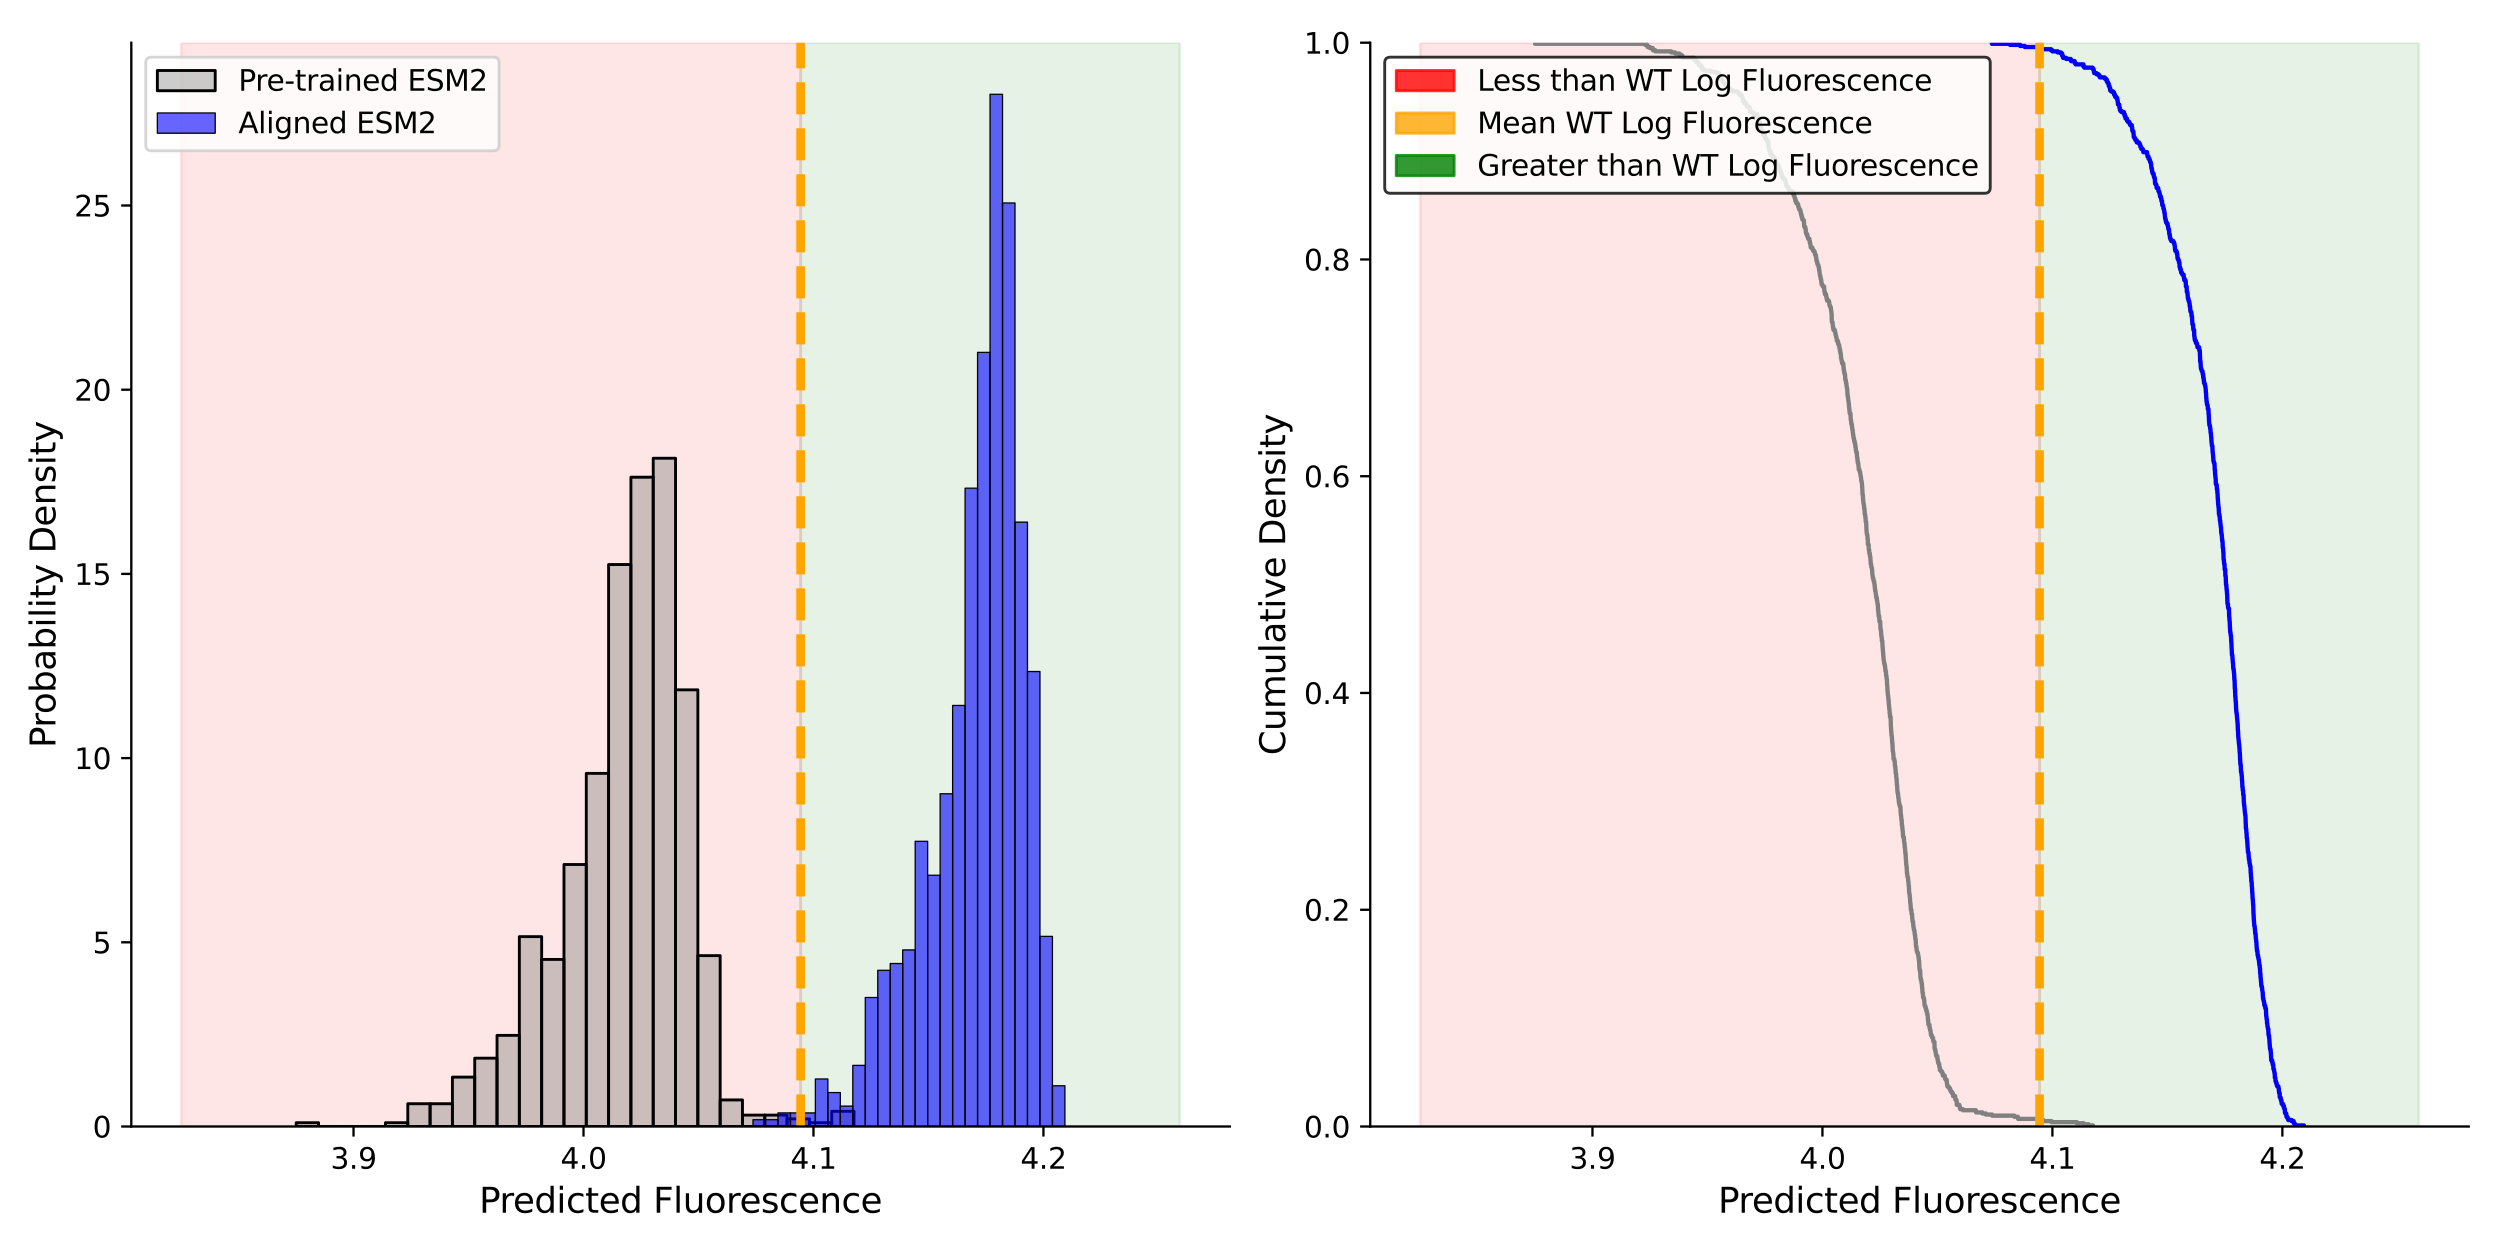 <?xml version="1.0" encoding="utf-8" standalone="no"?>
<!DOCTYPE svg PUBLIC "-//W3C//DTD SVG 1.1//EN"
  "http://www.w3.org/Graphics/SVG/1.1/DTD/svg11.dtd">
<svg xmlns:xlink="http://www.w3.org/1999/xlink" width="864pt" height="432pt" viewBox="0 0 864 432" xmlns="http://www.w3.org/2000/svg" version="1.1">
 <defs>
  <style type="text/css">*{stroke-linejoin: round; stroke-linecap: butt}</style>
 </defs>
 <g id="figure_1">
  <g id="patch_1">
   <path d="M 0 432 
L 864 432 
L 864 0 
L 0 0 
z
" style="fill: #ffffff"/>
  </g>
  <g id="axes_1">
   <g id="patch_2">
    <path d="M 45.38 389.32 
L 425.025 389.32 
L 425.025 14.76 
L 45.38 14.76 
z
" style="fill: #ffffff"/>
   </g>
   <g id="patch_3">
    <path d="M 62.637 389.32 
L 62.637 14.76 
L 276.696 14.76 
L 276.696 389.32 
z
" clip-path="url(#pfa36a1adcb)" style="fill: #ff0000; opacity: 0.1; stroke: #ff0000; stroke-linejoin: miter"/>
   </g>
   <g id="patch_4">
    <path d="M 276.696 389.32 
L 276.696 14.76 
L 407.768 14.76 
L 407.768 389.32 
z
" clip-path="url(#pfa36a1adcb)" style="fill: #008000; opacity: 0.1; stroke: #008000; stroke-linejoin: miter"/>
   </g>
   <g id="patch_5">
    <path d="M 102.375 389.32 
L 110.087 389.32 
L 110.087 388.008 
L 102.375 388.008 
z
" clip-path="url(#pfa36a1adcb)" style="fill: #808080; fill-opacity: 0.4; stroke: #000000; stroke-linejoin: miter"/>
   </g>
   <g id="patch_6">
    <path d="M 110.087 389.32 
L 117.798 389.32 
L 117.798 389.32 
L 110.087 389.32 
z
" clip-path="url(#pfa36a1adcb)" style="fill: #808080; fill-opacity: 0.4; stroke: #000000; stroke-linejoin: miter"/>
   </g>
   <g id="patch_7">
    <path d="M 117.798 389.32 
L 125.509 389.32 
L 125.509 389.32 
L 117.798 389.32 
z
" clip-path="url(#pfa36a1adcb)" style="fill: #808080; fill-opacity: 0.4; stroke: #000000; stroke-linejoin: miter"/>
   </g>
   <g id="patch_8">
    <path d="M 125.509 389.32 
L 133.22 389.32 
L 133.22 389.32 
L 125.509 389.32 
z
" clip-path="url(#pfa36a1adcb)" style="fill: #808080; fill-opacity: 0.4; stroke: #000000; stroke-linejoin: miter"/>
   </g>
   <g id="patch_9">
    <path d="M 133.22 389.32 
L 140.931 389.32 
L 140.931 388.008 
L 133.22 388.008 
z
" clip-path="url(#pfa36a1adcb)" style="fill: #808080; fill-opacity: 0.4; stroke: #000000; stroke-linejoin: miter"/>
   </g>
   <g id="patch_10">
    <path d="M 140.931 389.32 
L 148.643 389.32 
L 148.643 381.446 
L 140.931 381.446 
z
" clip-path="url(#pfa36a1adcb)" style="fill: #808080; fill-opacity: 0.4; stroke: #000000; stroke-linejoin: miter"/>
   </g>
   <g id="patch_11">
    <path d="M 148.643 389.32 
L 156.354 389.32 
L 156.354 381.446 
L 148.643 381.446 
z
" clip-path="url(#pfa36a1adcb)" style="fill: #808080; fill-opacity: 0.4; stroke: #000000; stroke-linejoin: miter"/>
   </g>
   <g id="patch_12">
    <path d="M 156.354 389.32 
L 164.065 389.32 
L 164.065 372.26 
L 156.354 372.26 
z
" clip-path="url(#pfa36a1adcb)" style="fill: #808080; fill-opacity: 0.4; stroke: #000000; stroke-linejoin: miter"/>
   </g>
   <g id="patch_13">
    <path d="M 164.065 389.32 
L 171.776 389.32 
L 171.776 365.699 
L 164.065 365.699 
z
" clip-path="url(#pfa36a1adcb)" style="fill: #808080; fill-opacity: 0.4; stroke: #000000; stroke-linejoin: miter"/>
   </g>
   <g id="patch_14">
    <path d="M 171.776 389.32 
L 179.487 389.32 
L 179.487 357.826 
L 171.776 357.826 
z
" clip-path="url(#pfa36a1adcb)" style="fill: #808080; fill-opacity: 0.4; stroke: #000000; stroke-linejoin: miter"/>
   </g>
   <g id="patch_15">
    <path d="M 179.487 389.32 
L 187.199 389.32 
L 187.199 323.707 
L 179.487 323.707 
z
" clip-path="url(#pfa36a1adcb)" style="fill: #808080; fill-opacity: 0.4; stroke: #000000; stroke-linejoin: miter"/>
   </g>
   <g id="patch_16">
    <path d="M 187.199 389.32 
L 194.91 389.32 
L 194.91 331.58 
L 187.199 331.58 
z
" clip-path="url(#pfa36a1adcb)" style="fill: #808080; fill-opacity: 0.4; stroke: #000000; stroke-linejoin: miter"/>
   </g>
   <g id="patch_17">
    <path d="M 194.91 389.32 
L 202.621 389.32 
L 202.621 298.773 
L 194.91 298.773 
z
" clip-path="url(#pfa36a1adcb)" style="fill: #808080; fill-opacity: 0.4; stroke: #000000; stroke-linejoin: miter"/>
   </g>
   <g id="patch_18">
    <path d="M 202.621 389.32 
L 210.332 389.32 
L 210.332 267.279 
L 202.621 267.279 
z
" clip-path="url(#pfa36a1adcb)" style="fill: #808080; fill-opacity: 0.4; stroke: #000000; stroke-linejoin: miter"/>
   </g>
   <g id="patch_19">
    <path d="M 210.332 389.32 
L 218.043 389.32 
L 218.043 195.104 
L 210.332 195.104 
z
" clip-path="url(#pfa36a1adcb)" style="fill: #808080; fill-opacity: 0.4; stroke: #000000; stroke-linejoin: miter"/>
   </g>
   <g id="patch_20">
    <path d="M 218.043 389.32 
L 225.754 389.32 
L 225.754 164.922 
L 218.043 164.922 
z
" clip-path="url(#pfa36a1adcb)" style="fill: #808080; fill-opacity: 0.4; stroke: #000000; stroke-linejoin: miter"/>
   </g>
   <g id="patch_21">
    <path d="M 225.754 389.32 
L 233.466 389.32 
L 233.466 158.361 
L 225.754 158.361 
z
" clip-path="url(#pfa36a1adcb)" style="fill: #808080; fill-opacity: 0.4; stroke: #000000; stroke-linejoin: miter"/>
   </g>
   <g id="patch_22">
    <path d="M 233.466 389.32 
L 241.177 389.32 
L 241.177 238.409 
L 233.466 238.409 
z
" clip-path="url(#pfa36a1adcb)" style="fill: #808080; fill-opacity: 0.4; stroke: #000000; stroke-linejoin: miter"/>
   </g>
   <g id="patch_23">
    <path d="M 241.177 389.32 
L 248.888 389.32 
L 248.888 330.268 
L 241.177 330.268 
z
" clip-path="url(#pfa36a1adcb)" style="fill: #808080; fill-opacity: 0.4; stroke: #000000; stroke-linejoin: miter"/>
   </g>
   <g id="patch_24">
    <path d="M 248.888 389.32 
L 256.599 389.32 
L 256.599 380.134 
L 248.888 380.134 
z
" clip-path="url(#pfa36a1adcb)" style="fill: #808080; fill-opacity: 0.4; stroke: #000000; stroke-linejoin: miter"/>
   </g>
   <g id="patch_25">
    <path d="M 256.599 389.32 
L 264.31 389.32 
L 264.31 385.383 
L 256.599 385.383 
z
" clip-path="url(#pfa36a1adcb)" style="fill: #808080; fill-opacity: 0.4; stroke: #000000; stroke-linejoin: miter"/>
   </g>
   <g id="patch_26">
    <path d="M 264.31 389.32 
L 272.022 389.32 
L 272.022 385.383 
L 264.31 385.383 
z
" clip-path="url(#pfa36a1adcb)" style="fill: #808080; fill-opacity: 0.4; stroke: #000000; stroke-linejoin: miter"/>
   </g>
   <g id="patch_27">
    <path d="M 272.022 389.32 
L 279.733 389.32 
L 279.733 386.695 
L 272.022 386.695 
z
" clip-path="url(#pfa36a1adcb)" style="fill: #808080; fill-opacity: 0.4; stroke: #000000; stroke-linejoin: miter"/>
   </g>
   <g id="patch_28">
    <path d="M 279.733 389.32 
L 287.444 389.32 
L 287.444 388.008 
L 279.733 388.008 
z
" clip-path="url(#pfa36a1adcb)" style="fill: #808080; fill-opacity: 0.4; stroke: #000000; stroke-linejoin: miter"/>
   </g>
   <g id="patch_29">
    <path d="M 287.444 389.32 
L 295.155 389.32 
L 295.155 384.071 
L 287.444 384.071 
z
" clip-path="url(#pfa36a1adcb)" style="fill: #808080; fill-opacity: 0.4; stroke: #000000; stroke-linejoin: miter"/>
   </g>
   <g id="patch_30">
    <path d="M 260.235 389.32 
L 264.547 389.32 
L 264.547 386.973 
L 260.235 386.973 
z
" clip-path="url(#pfa36a1adcb)" style="fill: #0000ff; fill-opacity: 0.6; stroke: #000000; stroke-width: 0.449; stroke-linejoin: miter"/>
   </g>
   <g id="patch_31">
    <path d="M 264.547 389.32 
L 268.859 389.32 
L 268.859 386.973 
L 264.547 386.973 
z
" clip-path="url(#pfa36a1adcb)" style="fill: #0000ff; fill-opacity: 0.6; stroke: #000000; stroke-width: 0.449; stroke-linejoin: miter"/>
   </g>
   <g id="patch_32">
    <path d="M 268.859 389.32 
L 273.171 389.32 
L 273.171 384.626 
L 268.859 384.626 
z
" clip-path="url(#pfa36a1adcb)" style="fill: #0000ff; fill-opacity: 0.6; stroke: #000000; stroke-width: 0.449; stroke-linejoin: miter"/>
   </g>
   <g id="patch_33">
    <path d="M 273.171 389.32 
L 277.482 389.32 
L 277.482 384.626 
L 273.171 384.626 
z
" clip-path="url(#pfa36a1adcb)" style="fill: #0000ff; fill-opacity: 0.6; stroke: #000000; stroke-width: 0.449; stroke-linejoin: miter"/>
   </g>
   <g id="patch_34">
    <path d="M 277.482 389.32 
L 281.794 389.32 
L 281.794 384.626 
L 277.482 384.626 
z
" clip-path="url(#pfa36a1adcb)" style="fill: #0000ff; fill-opacity: 0.6; stroke: #000000; stroke-width: 0.449; stroke-linejoin: miter"/>
   </g>
   <g id="patch_35">
    <path d="M 281.794 389.32 
L 286.106 389.32 
L 286.106 372.892 
L 281.794 372.892 
z
" clip-path="url(#pfa36a1adcb)" style="fill: #0000ff; fill-opacity: 0.6; stroke: #000000; stroke-width: 0.449; stroke-linejoin: miter"/>
   </g>
   <g id="patch_36">
    <path d="M 286.106 389.32 
L 290.418 389.32 
L 290.418 377.586 
L 286.106 377.586 
z
" clip-path="url(#pfa36a1adcb)" style="fill: #0000ff; fill-opacity: 0.6; stroke: #000000; stroke-width: 0.449; stroke-linejoin: miter"/>
   </g>
   <g id="patch_37">
    <path d="M 290.418 389.32 
L 294.729 389.32 
L 294.729 382.279 
L 290.418 382.279 
z
" clip-path="url(#pfa36a1adcb)" style="fill: #0000ff; fill-opacity: 0.6; stroke: #000000; stroke-width: 0.449; stroke-linejoin: miter"/>
   </g>
   <g id="patch_38">
    <path d="M 294.729 389.32 
L 299.041 389.32 
L 299.041 368.198 
L 294.729 368.198 
z
" clip-path="url(#pfa36a1adcb)" style="fill: #0000ff; fill-opacity: 0.6; stroke: #000000; stroke-width: 0.449; stroke-linejoin: miter"/>
   </g>
   <g id="patch_39">
    <path d="M 299.041 389.32 
L 303.353 389.32 
L 303.353 344.73 
L 299.041 344.73 
z
" clip-path="url(#pfa36a1adcb)" style="fill: #0000ff; fill-opacity: 0.6; stroke: #000000; stroke-width: 0.449; stroke-linejoin: miter"/>
   </g>
   <g id="patch_40">
    <path d="M 303.353 389.32 
L 307.665 389.32 
L 307.665 335.342 
L 303.353 335.342 
z
" clip-path="url(#pfa36a1adcb)" style="fill: #0000ff; fill-opacity: 0.6; stroke: #000000; stroke-width: 0.449; stroke-linejoin: miter"/>
   </g>
   <g id="patch_41">
    <path d="M 307.665 389.32 
L 311.976 389.32 
L 311.976 332.995 
L 307.665 332.995 
z
" clip-path="url(#pfa36a1adcb)" style="fill: #0000ff; fill-opacity: 0.6; stroke: #000000; stroke-width: 0.449; stroke-linejoin: miter"/>
   </g>
   <g id="patch_42">
    <path d="M 311.976 389.32 
L 316.288 389.32 
L 316.288 328.301 
L 311.976 328.301 
z
" clip-path="url(#pfa36a1adcb)" style="fill: #0000ff; fill-opacity: 0.6; stroke: #000000; stroke-width: 0.449; stroke-linejoin: miter"/>
   </g>
   <g id="patch_43">
    <path d="M 316.288 389.32 
L 320.6 389.32 
L 320.6 290.752 
L 316.288 290.752 
z
" clip-path="url(#pfa36a1adcb)" style="fill: #0000ff; fill-opacity: 0.6; stroke: #000000; stroke-width: 0.449; stroke-linejoin: miter"/>
   </g>
   <g id="patch_44">
    <path d="M 320.6 389.32 
L 324.912 389.32 
L 324.912 302.486 
L 320.6 302.486 
z
" clip-path="url(#pfa36a1adcb)" style="fill: #0000ff; fill-opacity: 0.6; stroke: #000000; stroke-width: 0.449; stroke-linejoin: miter"/>
   </g>
   <g id="patch_45">
    <path d="M 324.912 389.32 
L 329.224 389.32 
L 329.224 274.324 
L 324.912 274.324 
z
" clip-path="url(#pfa36a1adcb)" style="fill: #0000ff; fill-opacity: 0.6; stroke: #000000; stroke-width: 0.449; stroke-linejoin: miter"/>
   </g>
   <g id="patch_46">
    <path d="M 329.224 389.32 
L 333.535 389.32 
L 333.535 243.814 
L 329.224 243.814 
z
" clip-path="url(#pfa36a1adcb)" style="fill: #0000ff; fill-opacity: 0.6; stroke: #000000; stroke-width: 0.449; stroke-linejoin: miter"/>
   </g>
   <g id="patch_47">
    <path d="M 333.535 389.32 
L 337.847 389.32 
L 337.847 168.714 
L 333.535 168.714 
z
" clip-path="url(#pfa36a1adcb)" style="fill: #0000ff; fill-opacity: 0.6; stroke: #000000; stroke-width: 0.449; stroke-linejoin: miter"/>
   </g>
   <g id="patch_48">
    <path d="M 337.847 389.32 
L 342.159 389.32 
L 342.159 121.777 
L 337.847 121.777 
z
" clip-path="url(#pfa36a1adcb)" style="fill: #0000ff; fill-opacity: 0.6; stroke: #000000; stroke-width: 0.449; stroke-linejoin: miter"/>
   </g>
   <g id="patch_49">
    <path d="M 342.159 389.32 
L 346.471 389.32 
L 346.471 32.596 
L 342.159 32.596 
z
" clip-path="url(#pfa36a1adcb)" style="fill: #0000ff; fill-opacity: 0.6; stroke: #000000; stroke-width: 0.449; stroke-linejoin: miter"/>
   </g>
   <g id="patch_50">
    <path d="M 346.471 389.32 
L 350.782 389.32 
L 350.782 70.146 
L 346.471 70.146 
z
" clip-path="url(#pfa36a1adcb)" style="fill: #0000ff; fill-opacity: 0.6; stroke: #000000; stroke-width: 0.449; stroke-linejoin: miter"/>
   </g>
   <g id="patch_51">
    <path d="M 350.782 389.32 
L 355.094 389.32 
L 355.094 180.449 
L 350.782 180.449 
z
" clip-path="url(#pfa36a1adcb)" style="fill: #0000ff; fill-opacity: 0.6; stroke: #000000; stroke-width: 0.449; stroke-linejoin: miter"/>
   </g>
   <g id="patch_52">
    <path d="M 355.094 389.32 
L 359.406 389.32 
L 359.406 232.08 
L 355.094 232.08 
z
" clip-path="url(#pfa36a1adcb)" style="fill: #0000ff; fill-opacity: 0.6; stroke: #000000; stroke-width: 0.449; stroke-linejoin: miter"/>
   </g>
   <g id="patch_53">
    <path d="M 359.406 389.32 
L 363.718 389.32 
L 363.718 323.608 
L 359.406 323.608 
z
" clip-path="url(#pfa36a1adcb)" style="fill: #0000ff; fill-opacity: 0.6; stroke: #000000; stroke-width: 0.449; stroke-linejoin: miter"/>
   </g>
   <g id="patch_54">
    <path d="M 363.718 389.32 
L 368.03 389.32 
L 368.03 375.239 
L 363.718 375.239 
z
" clip-path="url(#pfa36a1adcb)" style="fill: #0000ff; fill-opacity: 0.6; stroke: #000000; stroke-width: 0.449; stroke-linejoin: miter"/>
   </g>
   <g id="matplotlib.axis_1">
    <g id="xtick_1">
     <g id="line2d_1">
      <defs>
       <path id="m7f9cc16c2f" d="M 0 0 
L 0 3.5 
" style="stroke: #000000; stroke-width: 0.8"/>
      </defs>
      <g>
       <use xlink:href="#m7f9cc16c2f" x="122.181" y="389.32" style="stroke: #000000; stroke-width: 0.8"/>
      </g>
     </g>
     <g id="text_1">
      <!-- 3.9 -->
      <g transform="translate(114.229 403.918) scale(0.1 -0.1)">
       <defs>
        <path id="DejaVuSans-33" d="M 2597 2516 
Q 3050 2419 3304 2112 
Q 3559 1806 3559 1356 
Q 3559 666 3084 287 
Q 2609 -91 1734 -91 
Q 1441 -91 1130 -33 
Q 819 25 488 141 
L 488 750 
Q 750 597 1062 519 
Q 1375 441 1716 441 
Q 2309 441 2620 675 
Q 2931 909 2931 1356 
Q 2931 1769 2642 2001 
Q 2353 2234 1838 2234 
L 1294 2234 
L 1294 2753 
L 1863 2753 
Q 2328 2753 2575 2939 
Q 2822 3125 2822 3475 
Q 2822 3834 2567 4026 
Q 2313 4219 1838 4219 
Q 1578 4219 1281 4162 
Q 984 4106 628 3988 
L 628 4550 
Q 988 4650 1302 4700 
Q 1616 4750 1894 4750 
Q 2613 4750 3031 4423 
Q 3450 4097 3450 3541 
Q 3450 3153 3228 2886 
Q 3006 2619 2597 2516 
z
" transform="scale(0.016)"/>
        <path id="DejaVuSans-2e" d="M 684 794 
L 1344 794 
L 1344 0 
L 684 0 
L 684 794 
z
" transform="scale(0.016)"/>
        <path id="DejaVuSans-39" d="M 703 97 
L 703 672 
Q 941 559 1184 500 
Q 1428 441 1663 441 
Q 2288 441 2617 861 
Q 2947 1281 2994 2138 
Q 2813 1869 2534 1725 
Q 2256 1581 1919 1581 
Q 1219 1581 811 2004 
Q 403 2428 403 3163 
Q 403 3881 828 4315 
Q 1253 4750 1959 4750 
Q 2769 4750 3195 4129 
Q 3622 3509 3622 2328 
Q 3622 1225 3098 567 
Q 2575 -91 1691 -91 
Q 1453 -91 1209 -44 
Q 966 3 703 97 
z
M 1959 2075 
Q 2384 2075 2632 2365 
Q 2881 2656 2881 3163 
Q 2881 3666 2632 3958 
Q 2384 4250 1959 4250 
Q 1534 4250 1286 3958 
Q 1038 3666 1038 3163 
Q 1038 2656 1286 2365 
Q 1534 2075 1959 2075 
z
" transform="scale(0.016)"/>
       </defs>
       <use xlink:href="#DejaVuSans-33"/>
       <use xlink:href="#DejaVuSans-2e" x="63.623"/>
       <use xlink:href="#DejaVuSans-39" x="95.41"/>
      </g>
     </g>
    </g>
    <g id="xtick_2">
     <g id="line2d_2">
      <g>
       <use xlink:href="#m7f9cc16c2f" x="201.659" y="389.32" style="stroke: #000000; stroke-width: 0.8"/>
      </g>
     </g>
     <g id="text_2">
      <!-- 4.0 -->
      <g transform="translate(193.707 403.918) scale(0.1 -0.1)">
       <defs>
        <path id="DejaVuSans-34" d="M 2419 4116 
L 825 1625 
L 2419 1625 
L 2419 4116 
z
M 2253 4666 
L 3047 4666 
L 3047 1625 
L 3713 1625 
L 3713 1100 
L 3047 1100 
L 3047 0 
L 2419 0 
L 2419 1100 
L 313 1100 
L 313 1709 
L 2253 4666 
z
" transform="scale(0.016)"/>
        <path id="DejaVuSans-30" d="M 2034 4250 
Q 1547 4250 1301 3770 
Q 1056 3291 1056 2328 
Q 1056 1369 1301 889 
Q 1547 409 2034 409 
Q 2525 409 2770 889 
Q 3016 1369 3016 2328 
Q 3016 3291 2770 3770 
Q 2525 4250 2034 4250 
z
M 2034 4750 
Q 2819 4750 3233 4129 
Q 3647 3509 3647 2328 
Q 3647 1150 3233 529 
Q 2819 -91 2034 -91 
Q 1250 -91 836 529 
Q 422 1150 422 2328 
Q 422 3509 836 4129 
Q 1250 4750 2034 4750 
z
" transform="scale(0.016)"/>
       </defs>
       <use xlink:href="#DejaVuSans-34"/>
       <use xlink:href="#DejaVuSans-2e" x="63.623"/>
       <use xlink:href="#DejaVuSans-30" x="95.41"/>
      </g>
     </g>
    </g>
    <g id="xtick_3">
     <g id="line2d_3">
      <g>
       <use xlink:href="#m7f9cc16c2f" x="281.136" y="389.32" style="stroke: #000000; stroke-width: 0.8"/>
      </g>
     </g>
     <g id="text_3">
      <!-- 4.1 -->
      <g transform="translate(273.185 403.918) scale(0.1 -0.1)">
       <defs>
        <path id="DejaVuSans-31" d="M 794 531 
L 1825 531 
L 1825 4091 
L 703 3866 
L 703 4441 
L 1819 4666 
L 2450 4666 
L 2450 531 
L 3481 531 
L 3481 0 
L 794 0 
L 794 531 
z
" transform="scale(0.016)"/>
       </defs>
       <use xlink:href="#DejaVuSans-34"/>
       <use xlink:href="#DejaVuSans-2e" x="63.623"/>
       <use xlink:href="#DejaVuSans-31" x="95.41"/>
      </g>
     </g>
    </g>
    <g id="xtick_4">
     <g id="line2d_4">
      <g>
       <use xlink:href="#m7f9cc16c2f" x="360.614" y="389.32" style="stroke: #000000; stroke-width: 0.8"/>
      </g>
     </g>
     <g id="text_4">
      <!-- 4.2 -->
      <g transform="translate(352.663 403.918) scale(0.1 -0.1)">
       <defs>
        <path id="DejaVuSans-32" d="M 1228 531 
L 3431 531 
L 3431 0 
L 469 0 
L 469 531 
Q 828 903 1448 1529 
Q 2069 2156 2228 2338 
Q 2531 2678 2651 2914 
Q 2772 3150 2772 3378 
Q 2772 3750 2511 3984 
Q 2250 4219 1831 4219 
Q 1534 4219 1204 4116 
Q 875 4013 500 3803 
L 500 4441 
Q 881 4594 1212 4672 
Q 1544 4750 1819 4750 
Q 2544 4750 2975 4387 
Q 3406 4025 3406 3419 
Q 3406 3131 3298 2873 
Q 3191 2616 2906 2266 
Q 2828 2175 2409 1742 
Q 1991 1309 1228 531 
z
" transform="scale(0.016)"/>
       </defs>
       <use xlink:href="#DejaVuSans-34"/>
       <use xlink:href="#DejaVuSans-2e" x="63.623"/>
       <use xlink:href="#DejaVuSans-32" x="95.41"/>
      </g>
     </g>
    </g>
    <g id="text_5">
     <!-- Predicted Fluorescence -->
     <g transform="translate(165.606 419.116) scale(0.12 -0.12)">
      <defs>
       <path id="DejaVuSans-50" d="M 1259 4147 
L 1259 2394 
L 2053 2394 
Q 2494 2394 2734 2622 
Q 2975 2850 2975 3272 
Q 2975 3691 2734 3919 
Q 2494 4147 2053 4147 
L 1259 4147 
z
M 628 4666 
L 2053 4666 
Q 2838 4666 3239 4311 
Q 3641 3956 3641 3272 
Q 3641 2581 3239 2228 
Q 2838 1875 2053 1875 
L 1259 1875 
L 1259 0 
L 628 0 
L 628 4666 
z
" transform="scale(0.016)"/>
       <path id="DejaVuSans-72" d="M 2631 2963 
Q 2534 3019 2420 3045 
Q 2306 3072 2169 3072 
Q 1681 3072 1420 2755 
Q 1159 2438 1159 1844 
L 1159 0 
L 581 0 
L 581 3500 
L 1159 3500 
L 1159 2956 
Q 1341 3275 1631 3429 
Q 1922 3584 2338 3584 
Q 2397 3584 2469 3576 
Q 2541 3569 2628 3553 
L 2631 2963 
z
" transform="scale(0.016)"/>
       <path id="DejaVuSans-65" d="M 3597 1894 
L 3597 1613 
L 953 1613 
Q 991 1019 1311 708 
Q 1631 397 2203 397 
Q 2534 397 2845 478 
Q 3156 559 3463 722 
L 3463 178 
Q 3153 47 2828 -22 
Q 2503 -91 2169 -91 
Q 1331 -91 842 396 
Q 353 884 353 1716 
Q 353 2575 817 3079 
Q 1281 3584 2069 3584 
Q 2775 3584 3186 3129 
Q 3597 2675 3597 1894 
z
M 3022 2063 
Q 3016 2534 2758 2815 
Q 2500 3097 2075 3097 
Q 1594 3097 1305 2825 
Q 1016 2553 972 2059 
L 3022 2063 
z
" transform="scale(0.016)"/>
       <path id="DejaVuSans-64" d="M 2906 2969 
L 2906 4863 
L 3481 4863 
L 3481 0 
L 2906 0 
L 2906 525 
Q 2725 213 2448 61 
Q 2172 -91 1784 -91 
Q 1150 -91 751 415 
Q 353 922 353 1747 
Q 353 2572 751 3078 
Q 1150 3584 1784 3584 
Q 2172 3584 2448 3432 
Q 2725 3281 2906 2969 
z
M 947 1747 
Q 947 1113 1208 752 
Q 1469 391 1925 391 
Q 2381 391 2643 752 
Q 2906 1113 2906 1747 
Q 2906 2381 2643 2742 
Q 2381 3103 1925 3103 
Q 1469 3103 1208 2742 
Q 947 2381 947 1747 
z
" transform="scale(0.016)"/>
       <path id="DejaVuSans-69" d="M 603 3500 
L 1178 3500 
L 1178 0 
L 603 0 
L 603 3500 
z
M 603 4863 
L 1178 4863 
L 1178 4134 
L 603 4134 
L 603 4863 
z
" transform="scale(0.016)"/>
       <path id="DejaVuSans-63" d="M 3122 3366 
L 3122 2828 
Q 2878 2963 2633 3030 
Q 2388 3097 2138 3097 
Q 1578 3097 1268 2742 
Q 959 2388 959 1747 
Q 959 1106 1268 751 
Q 1578 397 2138 397 
Q 2388 397 2633 464 
Q 2878 531 3122 666 
L 3122 134 
Q 2881 22 2623 -34 
Q 2366 -91 2075 -91 
Q 1284 -91 818 406 
Q 353 903 353 1747 
Q 353 2603 823 3093 
Q 1294 3584 2113 3584 
Q 2378 3584 2631 3529 
Q 2884 3475 3122 3366 
z
" transform="scale(0.016)"/>
       <path id="DejaVuSans-74" d="M 1172 4494 
L 1172 3500 
L 2356 3500 
L 2356 3053 
L 1172 3053 
L 1172 1153 
Q 1172 725 1289 603 
Q 1406 481 1766 481 
L 2356 481 
L 2356 0 
L 1766 0 
Q 1100 0 847 248 
Q 594 497 594 1153 
L 594 3053 
L 172 3053 
L 172 3500 
L 594 3500 
L 594 4494 
L 1172 4494 
z
" transform="scale(0.016)"/>
       <path id="DejaVuSans-20" transform="scale(0.016)"/>
       <path id="DejaVuSans-46" d="M 628 4666 
L 3309 4666 
L 3309 4134 
L 1259 4134 
L 1259 2759 
L 3109 2759 
L 3109 2228 
L 1259 2228 
L 1259 0 
L 628 0 
L 628 4666 
z
" transform="scale(0.016)"/>
       <path id="DejaVuSans-6c" d="M 603 4863 
L 1178 4863 
L 1178 0 
L 603 0 
L 603 4863 
z
" transform="scale(0.016)"/>
       <path id="DejaVuSans-75" d="M 544 1381 
L 544 3500 
L 1119 3500 
L 1119 1403 
Q 1119 906 1312 657 
Q 1506 409 1894 409 
Q 2359 409 2629 706 
Q 2900 1003 2900 1516 
L 2900 3500 
L 3475 3500 
L 3475 0 
L 2900 0 
L 2900 538 
Q 2691 219 2414 64 
Q 2138 -91 1772 -91 
Q 1169 -91 856 284 
Q 544 659 544 1381 
z
M 1991 3584 
L 1991 3584 
z
" transform="scale(0.016)"/>
       <path id="DejaVuSans-6f" d="M 1959 3097 
Q 1497 3097 1228 2736 
Q 959 2375 959 1747 
Q 959 1119 1226 758 
Q 1494 397 1959 397 
Q 2419 397 2687 759 
Q 2956 1122 2956 1747 
Q 2956 2369 2687 2733 
Q 2419 3097 1959 3097 
z
M 1959 3584 
Q 2709 3584 3137 3096 
Q 3566 2609 3566 1747 
Q 3566 888 3137 398 
Q 2709 -91 1959 -91 
Q 1206 -91 779 398 
Q 353 888 353 1747 
Q 353 2609 779 3096 
Q 1206 3584 1959 3584 
z
" transform="scale(0.016)"/>
       <path id="DejaVuSans-73" d="M 2834 3397 
L 2834 2853 
Q 2591 2978 2328 3040 
Q 2066 3103 1784 3103 
Q 1356 3103 1142 2972 
Q 928 2841 928 2578 
Q 928 2378 1081 2264 
Q 1234 2150 1697 2047 
L 1894 2003 
Q 2506 1872 2764 1633 
Q 3022 1394 3022 966 
Q 3022 478 2636 193 
Q 2250 -91 1575 -91 
Q 1294 -91 989 -36 
Q 684 19 347 128 
L 347 722 
Q 666 556 975 473 
Q 1284 391 1588 391 
Q 1994 391 2212 530 
Q 2431 669 2431 922 
Q 2431 1156 2273 1281 
Q 2116 1406 1581 1522 
L 1381 1569 
Q 847 1681 609 1914 
Q 372 2147 372 2553 
Q 372 3047 722 3315 
Q 1072 3584 1716 3584 
Q 2034 3584 2315 3537 
Q 2597 3491 2834 3397 
z
" transform="scale(0.016)"/>
       <path id="DejaVuSans-6e" d="M 3513 2113 
L 3513 0 
L 2938 0 
L 2938 2094 
Q 2938 2591 2744 2837 
Q 2550 3084 2163 3084 
Q 1697 3084 1428 2787 
Q 1159 2491 1159 1978 
L 1159 0 
L 581 0 
L 581 3500 
L 1159 3500 
L 1159 2956 
Q 1366 3272 1645 3428 
Q 1925 3584 2291 3584 
Q 2894 3584 3203 3211 
Q 3513 2838 3513 2113 
z
" transform="scale(0.016)"/>
      </defs>
      <use xlink:href="#DejaVuSans-50"/>
      <use xlink:href="#DejaVuSans-72" x="58.553"/>
      <use xlink:href="#DejaVuSans-65" x="97.416"/>
      <use xlink:href="#DejaVuSans-64" x="158.939"/>
      <use xlink:href="#DejaVuSans-69" x="222.416"/>
      <use xlink:href="#DejaVuSans-63" x="250.199"/>
      <use xlink:href="#DejaVuSans-74" x="305.18"/>
      <use xlink:href="#DejaVuSans-65" x="344.389"/>
      <use xlink:href="#DejaVuSans-64" x="405.912"/>
      <use xlink:href="#DejaVuSans-20" x="469.389"/>
      <use xlink:href="#DejaVuSans-46" x="501.176"/>
      <use xlink:href="#DejaVuSans-6c" x="558.695"/>
      <use xlink:href="#DejaVuSans-75" x="586.479"/>
      <use xlink:href="#DejaVuSans-6f" x="649.857"/>
      <use xlink:href="#DejaVuSans-72" x="711.039"/>
      <use xlink:href="#DejaVuSans-65" x="749.902"/>
      <use xlink:href="#DejaVuSans-73" x="811.426"/>
      <use xlink:href="#DejaVuSans-63" x="863.525"/>
      <use xlink:href="#DejaVuSans-65" x="918.506"/>
      <use xlink:href="#DejaVuSans-6e" x="980.029"/>
      <use xlink:href="#DejaVuSans-63" x="1043.408"/>
      <use xlink:href="#DejaVuSans-65" x="1098.389"/>
     </g>
    </g>
   </g>
   <g id="matplotlib.axis_2">
    <g id="ytick_1">
     <g id="line2d_5">
      <defs>
       <path id="m288e56ba5e" d="M 0 0 
L -3.5 0 
" style="stroke: #000000; stroke-width: 0.8"/>
      </defs>
      <g>
       <use xlink:href="#m288e56ba5e" x="45.38" y="389.32" style="stroke: #000000; stroke-width: 0.8"/>
      </g>
     </g>
     <g id="text_6">
      <!-- 0 -->
      <g transform="translate(32.017 393.119) scale(0.1 -0.1)">
       <use xlink:href="#DejaVuSans-30"/>
      </g>
     </g>
    </g>
    <g id="ytick_2">
     <g id="line2d_6">
      <g>
       <use xlink:href="#m288e56ba5e" x="45.38" y="325.66" style="stroke: #000000; stroke-width: 0.8"/>
      </g>
     </g>
     <g id="text_7">
      <!-- 5 -->
      <g transform="translate(32.017 329.459) scale(0.1 -0.1)">
       <defs>
        <path id="DejaVuSans-35" d="M 691 4666 
L 3169 4666 
L 3169 4134 
L 1269 4134 
L 1269 2991 
Q 1406 3038 1543 3061 
Q 1681 3084 1819 3084 
Q 2600 3084 3056 2656 
Q 3513 2228 3513 1497 
Q 3513 744 3044 326 
Q 2575 -91 1722 -91 
Q 1428 -91 1123 -41 
Q 819 9 494 109 
L 494 744 
Q 775 591 1075 516 
Q 1375 441 1709 441 
Q 2250 441 2565 725 
Q 2881 1009 2881 1497 
Q 2881 1984 2565 2268 
Q 2250 2553 1709 2553 
Q 1456 2553 1204 2497 
Q 953 2441 691 2322 
L 691 4666 
z
" transform="scale(0.016)"/>
       </defs>
       <use xlink:href="#DejaVuSans-35"/>
      </g>
     </g>
    </g>
    <g id="ytick_3">
     <g id="line2d_7">
      <g>
       <use xlink:href="#m288e56ba5e" x="45.38" y="261.999" style="stroke: #000000; stroke-width: 0.8"/>
      </g>
     </g>
     <g id="text_8">
      <!-- 10 -->
      <g transform="translate(25.655 265.799) scale(0.1 -0.1)">
       <use xlink:href="#DejaVuSans-31"/>
       <use xlink:href="#DejaVuSans-30" x="63.623"/>
      </g>
     </g>
    </g>
    <g id="ytick_4">
     <g id="line2d_8">
      <g>
       <use xlink:href="#m288e56ba5e" x="45.38" y="198.339" style="stroke: #000000; stroke-width: 0.8"/>
      </g>
     </g>
     <g id="text_9">
      <!-- 15 -->
      <g transform="translate(25.655 202.138) scale(0.1 -0.1)">
       <use xlink:href="#DejaVuSans-31"/>
       <use xlink:href="#DejaVuSans-35" x="63.623"/>
      </g>
     </g>
    </g>
    <g id="ytick_5">
     <g id="line2d_9">
      <g>
       <use xlink:href="#m288e56ba5e" x="45.38" y="134.679" style="stroke: #000000; stroke-width: 0.8"/>
      </g>
     </g>
     <g id="text_10">
      <!-- 20 -->
      <g transform="translate(25.655 138.478) scale(0.1 -0.1)">
       <use xlink:href="#DejaVuSans-32"/>
       <use xlink:href="#DejaVuSans-30" x="63.623"/>
      </g>
     </g>
    </g>
    <g id="ytick_6">
     <g id="line2d_10">
      <g>
       <use xlink:href="#m288e56ba5e" x="45.38" y="71.019" style="stroke: #000000; stroke-width: 0.8"/>
      </g>
     </g>
     <g id="text_11">
      <!-- 25 -->
      <g transform="translate(25.655 74.818) scale(0.1 -0.1)">
       <use xlink:href="#DejaVuSans-32"/>
       <use xlink:href="#DejaVuSans-35" x="63.623"/>
      </g>
     </g>
    </g>
    <g id="text_12">
     <!-- Probability Density -->
     <g transform="translate(19.159 258.472) rotate(-90) scale(0.12 -0.12)">
      <defs>
       <path id="DejaVuSans-62" d="M 3116 1747 
Q 3116 2381 2855 2742 
Q 2594 3103 2138 3103 
Q 1681 3103 1420 2742 
Q 1159 2381 1159 1747 
Q 1159 1113 1420 752 
Q 1681 391 2138 391 
Q 2594 391 2855 752 
Q 3116 1113 3116 1747 
z
M 1159 2969 
Q 1341 3281 1617 3432 
Q 1894 3584 2278 3584 
Q 2916 3584 3314 3078 
Q 3713 2572 3713 1747 
Q 3713 922 3314 415 
Q 2916 -91 2278 -91 
Q 1894 -91 1617 61 
Q 1341 213 1159 525 
L 1159 0 
L 581 0 
L 581 4863 
L 1159 4863 
L 1159 2969 
z
" transform="scale(0.016)"/>
       <path id="DejaVuSans-61" d="M 2194 1759 
Q 1497 1759 1228 1600 
Q 959 1441 959 1056 
Q 959 750 1161 570 
Q 1363 391 1709 391 
Q 2188 391 2477 730 
Q 2766 1069 2766 1631 
L 2766 1759 
L 2194 1759 
z
M 3341 1997 
L 3341 0 
L 2766 0 
L 2766 531 
Q 2569 213 2275 61 
Q 1981 -91 1556 -91 
Q 1019 -91 701 211 
Q 384 513 384 1019 
Q 384 1609 779 1909 
Q 1175 2209 1959 2209 
L 2766 2209 
L 2766 2266 
Q 2766 2663 2505 2880 
Q 2244 3097 1772 3097 
Q 1472 3097 1187 3025 
Q 903 2953 641 2809 
L 641 3341 
Q 956 3463 1253 3523 
Q 1550 3584 1831 3584 
Q 2591 3584 2966 3190 
Q 3341 2797 3341 1997 
z
" transform="scale(0.016)"/>
       <path id="DejaVuSans-79" d="M 2059 -325 
Q 1816 -950 1584 -1140 
Q 1353 -1331 966 -1331 
L 506 -1331 
L 506 -850 
L 844 -850 
Q 1081 -850 1212 -737 
Q 1344 -625 1503 -206 
L 1606 56 
L 191 3500 
L 800 3500 
L 1894 763 
L 2988 3500 
L 3597 3500 
L 2059 -325 
z
" transform="scale(0.016)"/>
       <path id="DejaVuSans-44" d="M 1259 4147 
L 1259 519 
L 2022 519 
Q 2988 519 3436 956 
Q 3884 1394 3884 2338 
Q 3884 3275 3436 3711 
Q 2988 4147 2022 4147 
L 1259 4147 
z
M 628 4666 
L 1925 4666 
Q 3281 4666 3915 4102 
Q 4550 3538 4550 2338 
Q 4550 1131 3912 565 
Q 3275 0 1925 0 
L 628 0 
L 628 4666 
z
" transform="scale(0.016)"/>
      </defs>
      <use xlink:href="#DejaVuSans-50"/>
      <use xlink:href="#DejaVuSans-72" x="58.553"/>
      <use xlink:href="#DejaVuSans-6f" x="97.416"/>
      <use xlink:href="#DejaVuSans-62" x="158.598"/>
      <use xlink:href="#DejaVuSans-61" x="222.074"/>
      <use xlink:href="#DejaVuSans-62" x="283.354"/>
      <use xlink:href="#DejaVuSans-69" x="346.83"/>
      <use xlink:href="#DejaVuSans-6c" x="374.613"/>
      <use xlink:href="#DejaVuSans-69" x="402.396"/>
      <use xlink:href="#DejaVuSans-74" x="430.18"/>
      <use xlink:href="#DejaVuSans-79" x="469.389"/>
      <use xlink:href="#DejaVuSans-20" x="528.568"/>
      <use xlink:href="#DejaVuSans-44" x="560.355"/>
      <use xlink:href="#DejaVuSans-65" x="637.357"/>
      <use xlink:href="#DejaVuSans-6e" x="698.881"/>
      <use xlink:href="#DejaVuSans-73" x="762.26"/>
      <use xlink:href="#DejaVuSans-69" x="814.359"/>
      <use xlink:href="#DejaVuSans-74" x="842.143"/>
      <use xlink:href="#DejaVuSans-79" x="881.352"/>
     </g>
    </g>
   </g>
   <g id="line2d_11">
    <path d="M 276.696 389.32 
L 276.696 14.76 
" clip-path="url(#pfa36a1adcb)" style="fill: none; stroke-dasharray: 11.1,4.8; stroke-dashoffset: 0; stroke: #ffa500; stroke-width: 3"/>
   </g>
   <g id="patch_55">
    <path d="M 45.38 389.32 
L 45.38 14.76 
" style="fill: none; stroke: #000000; stroke-width: 0.8; stroke-linejoin: miter; stroke-linecap: square"/>
   </g>
   <g id="patch_56">
    <path d="M 45.38 389.32 
L 425.025 389.32 
" style="fill: none; stroke: #000000; stroke-width: 0.8; stroke-linejoin: miter; stroke-linecap: square"/>
   </g>
   <g id="legend_1">
    <g id="patch_57">
     <path d="M 52.38 52.116 
L 170.494 52.116 
Q 172.494 52.116 172.494 50.116 
L 172.494 21.76 
Q 172.494 19.76 170.494 19.76 
L 52.38 19.76 
Q 50.38 19.76 50.38 21.76 
L 50.38 50.116 
Q 50.38 52.116 52.38 52.116 
z
" style="fill: #ffffff; opacity: 0.8; stroke: #cccccc; stroke-linejoin: miter"/>
    </g>
    <g id="patch_58">
     <path d="M 54.38 31.358 
L 74.38 31.358 
L 74.38 24.358 
L 54.38 24.358 
z
" style="fill: #808080; fill-opacity: 0.4; stroke: #000000; stroke-linejoin: miter"/>
    </g>
    <g id="text_13">
     <!-- Pre-trained ESM2 -->
     <g transform="translate(82.38 31.358) scale(0.1 -0.1)">
      <defs>
       <path id="DejaVuSans-2d" d="M 313 2009 
L 1997 2009 
L 1997 1497 
L 313 1497 
L 313 2009 
z
" transform="scale(0.016)"/>
       <path id="DejaVuSans-45" d="M 628 4666 
L 3578 4666 
L 3578 4134 
L 1259 4134 
L 1259 2753 
L 3481 2753 
L 3481 2222 
L 1259 2222 
L 1259 531 
L 3634 531 
L 3634 0 
L 628 0 
L 628 4666 
z
" transform="scale(0.016)"/>
       <path id="DejaVuSans-53" d="M 3425 4513 
L 3425 3897 
Q 3066 4069 2747 4153 
Q 2428 4238 2131 4238 
Q 1616 4238 1336 4038 
Q 1056 3838 1056 3469 
Q 1056 3159 1242 3001 
Q 1428 2844 1947 2747 
L 2328 2669 
Q 3034 2534 3370 2195 
Q 3706 1856 3706 1288 
Q 3706 609 3251 259 
Q 2797 -91 1919 -91 
Q 1588 -91 1214 -16 
Q 841 59 441 206 
L 441 856 
Q 825 641 1194 531 
Q 1563 422 1919 422 
Q 2459 422 2753 634 
Q 3047 847 3047 1241 
Q 3047 1584 2836 1778 
Q 2625 1972 2144 2069 
L 1759 2144 
Q 1053 2284 737 2584 
Q 422 2884 422 3419 
Q 422 4038 858 4394 
Q 1294 4750 2059 4750 
Q 2388 4750 2728 4690 
Q 3069 4631 3425 4513 
z
" transform="scale(0.016)"/>
       <path id="DejaVuSans-4d" d="M 628 4666 
L 1569 4666 
L 2759 1491 
L 3956 4666 
L 4897 4666 
L 4897 0 
L 4281 0 
L 4281 4097 
L 3078 897 
L 2444 897 
L 1241 4097 
L 1241 0 
L 628 0 
L 628 4666 
z
" transform="scale(0.016)"/>
      </defs>
      <use xlink:href="#DejaVuSans-50"/>
      <use xlink:href="#DejaVuSans-72" x="58.553"/>
      <use xlink:href="#DejaVuSans-65" x="97.416"/>
      <use xlink:href="#DejaVuSans-2d" x="158.939"/>
      <use xlink:href="#DejaVuSans-74" x="195.023"/>
      <use xlink:href="#DejaVuSans-72" x="234.232"/>
      <use xlink:href="#DejaVuSans-61" x="275.346"/>
      <use xlink:href="#DejaVuSans-69" x="336.625"/>
      <use xlink:href="#DejaVuSans-6e" x="364.408"/>
      <use xlink:href="#DejaVuSans-65" x="427.787"/>
      <use xlink:href="#DejaVuSans-64" x="489.311"/>
      <use xlink:href="#DejaVuSans-20" x="552.787"/>
      <use xlink:href="#DejaVuSans-45" x="584.574"/>
      <use xlink:href="#DejaVuSans-53" x="647.758"/>
      <use xlink:href="#DejaVuSans-4d" x="711.234"/>
      <use xlink:href="#DejaVuSans-32" x="797.514"/>
     </g>
    </g>
    <g id="patch_59">
     <path d="M 54.38 46.037 
L 74.38 46.037 
L 74.38 39.037 
L 54.38 39.037 
z
" style="fill: #0000ff; fill-opacity: 0.6; stroke: #000000; stroke-width: 0.449; stroke-linejoin: miter"/>
    </g>
    <g id="text_14">
     <!-- Aligned ESM2 -->
     <g transform="translate(82.38 46.037) scale(0.1 -0.1)">
      <defs>
       <path id="DejaVuSans-41" d="M 2188 4044 
L 1331 1722 
L 3047 1722 
L 2188 4044 
z
M 1831 4666 
L 2547 4666 
L 4325 0 
L 3669 0 
L 3244 1197 
L 1141 1197 
L 716 0 
L 50 0 
L 1831 4666 
z
" transform="scale(0.016)"/>
       <path id="DejaVuSans-67" d="M 2906 1791 
Q 2906 2416 2648 2759 
Q 2391 3103 1925 3103 
Q 1463 3103 1205 2759 
Q 947 2416 947 1791 
Q 947 1169 1205 825 
Q 1463 481 1925 481 
Q 2391 481 2648 825 
Q 2906 1169 2906 1791 
z
M 3481 434 
Q 3481 -459 3084 -895 
Q 2688 -1331 1869 -1331 
Q 1566 -1331 1297 -1286 
Q 1028 -1241 775 -1147 
L 775 -588 
Q 1028 -725 1275 -790 
Q 1522 -856 1778 -856 
Q 2344 -856 2625 -561 
Q 2906 -266 2906 331 
L 2906 616 
Q 2728 306 2450 153 
Q 2172 0 1784 0 
Q 1141 0 747 490 
Q 353 981 353 1791 
Q 353 2603 747 3093 
Q 1141 3584 1784 3584 
Q 2172 3584 2450 3431 
Q 2728 3278 2906 2969 
L 2906 3500 
L 3481 3500 
L 3481 434 
z
" transform="scale(0.016)"/>
      </defs>
      <use xlink:href="#DejaVuSans-41"/>
      <use xlink:href="#DejaVuSans-6c" x="68.408"/>
      <use xlink:href="#DejaVuSans-69" x="96.191"/>
      <use xlink:href="#DejaVuSans-67" x="123.975"/>
      <use xlink:href="#DejaVuSans-6e" x="187.451"/>
      <use xlink:href="#DejaVuSans-65" x="250.83"/>
      <use xlink:href="#DejaVuSans-64" x="312.354"/>
      <use xlink:href="#DejaVuSans-20" x="375.83"/>
      <use xlink:href="#DejaVuSans-45" x="407.617"/>
      <use xlink:href="#DejaVuSans-53" x="470.801"/>
      <use xlink:href="#DejaVuSans-4d" x="534.277"/>
      <use xlink:href="#DejaVuSans-32" x="620.557"/>
     </g>
    </g>
   </g>
  </g>
  <g id="axes_2">
   <g id="patch_60">
    <path d="M 473.555 389.32 
L 853.2 389.32 
L 853.2 14.76 
L 473.555 14.76 
z
" style="fill: #ffffff"/>
   </g>
   <g id="patch_61">
    <path d="M 490.812 389.32 
L 490.812 14.76 
L 704.871 14.76 
L 704.871 389.32 
z
" clip-path="url(#p10c1b855d2)" style="fill: #ff0000; opacity: 0.1; stroke: #ff0000; stroke-linejoin: miter"/>
   </g>
   <g id="patch_62">
    <path d="M 704.871 389.32 
L 704.871 14.76 
L 835.943 14.76 
L 835.943 389.32 
z
" clip-path="url(#p10c1b855d2)" style="fill: #008000; opacity: 0.1; stroke: #008000; stroke-linejoin: miter"/>
   </g>
   <g id="matplotlib.axis_3">
    <g id="xtick_5">
     <g id="line2d_12">
      <g>
       <use xlink:href="#m7f9cc16c2f" x="550.356" y="389.32" style="stroke: #000000; stroke-width: 0.8"/>
      </g>
     </g>
     <g id="text_15">
      <!-- 3.9 -->
      <g transform="translate(542.404 403.918) scale(0.1 -0.1)">
       <use xlink:href="#DejaVuSans-33"/>
       <use xlink:href="#DejaVuSans-2e" x="63.623"/>
       <use xlink:href="#DejaVuSans-39" x="95.41"/>
      </g>
     </g>
    </g>
    <g id="xtick_6">
     <g id="line2d_13">
      <g>
       <use xlink:href="#m7f9cc16c2f" x="629.834" y="389.32" style="stroke: #000000; stroke-width: 0.8"/>
      </g>
     </g>
     <g id="text_16">
      <!-- 4.0 -->
      <g transform="translate(621.882 403.918) scale(0.1 -0.1)">
       <use xlink:href="#DejaVuSans-34"/>
       <use xlink:href="#DejaVuSans-2e" x="63.623"/>
       <use xlink:href="#DejaVuSans-30" x="95.41"/>
      </g>
     </g>
    </g>
    <g id="xtick_7">
     <g id="line2d_14">
      <g>
       <use xlink:href="#m7f9cc16c2f" x="709.311" y="389.32" style="stroke: #000000; stroke-width: 0.8"/>
      </g>
     </g>
     <g id="text_17">
      <!-- 4.1 -->
      <g transform="translate(701.36 403.918) scale(0.1 -0.1)">
       <use xlink:href="#DejaVuSans-34"/>
       <use xlink:href="#DejaVuSans-2e" x="63.623"/>
       <use xlink:href="#DejaVuSans-31" x="95.41"/>
      </g>
     </g>
    </g>
    <g id="xtick_8">
     <g id="line2d_15">
      <g>
       <use xlink:href="#m7f9cc16c2f" x="788.789" y="389.32" style="stroke: #000000; stroke-width: 0.8"/>
      </g>
     </g>
     <g id="text_18">
      <!-- 4.2 -->
      <g transform="translate(780.838 403.918) scale(0.1 -0.1)">
       <use xlink:href="#DejaVuSans-34"/>
       <use xlink:href="#DejaVuSans-2e" x="63.623"/>
       <use xlink:href="#DejaVuSans-32" x="95.41"/>
      </g>
     </g>
    </g>
    <g id="text_19">
     <!-- Predicted Fluorescence -->
     <g transform="translate(593.781 419.116) scale(0.12 -0.12)">
      <use xlink:href="#DejaVuSans-50"/>
      <use xlink:href="#DejaVuSans-72" x="58.553"/>
      <use xlink:href="#DejaVuSans-65" x="97.416"/>
      <use xlink:href="#DejaVuSans-64" x="158.939"/>
      <use xlink:href="#DejaVuSans-69" x="222.416"/>
      <use xlink:href="#DejaVuSans-63" x="250.199"/>
      <use xlink:href="#DejaVuSans-74" x="305.18"/>
      <use xlink:href="#DejaVuSans-65" x="344.389"/>
      <use xlink:href="#DejaVuSans-64" x="405.912"/>
      <use xlink:href="#DejaVuSans-20" x="469.389"/>
      <use xlink:href="#DejaVuSans-46" x="501.176"/>
      <use xlink:href="#DejaVuSans-6c" x="558.695"/>
      <use xlink:href="#DejaVuSans-75" x="586.479"/>
      <use xlink:href="#DejaVuSans-6f" x="649.857"/>
      <use xlink:href="#DejaVuSans-72" x="711.039"/>
      <use xlink:href="#DejaVuSans-65" x="749.902"/>
      <use xlink:href="#DejaVuSans-73" x="811.426"/>
      <use xlink:href="#DejaVuSans-63" x="863.525"/>
      <use xlink:href="#DejaVuSans-65" x="918.506"/>
      <use xlink:href="#DejaVuSans-6e" x="980.029"/>
      <use xlink:href="#DejaVuSans-63" x="1043.408"/>
      <use xlink:href="#DejaVuSans-65" x="1098.389"/>
     </g>
    </g>
   </g>
   <g id="matplotlib.axis_4">
    <g id="ytick_7">
     <g id="line2d_16">
      <g>
       <use xlink:href="#m288e56ba5e" x="473.555" y="389.32" style="stroke: #000000; stroke-width: 0.8"/>
      </g>
     </g>
     <g id="text_20">
      <!-- 0.0 -->
      <g transform="translate(450.652 393.119) scale(0.1 -0.1)">
       <use xlink:href="#DejaVuSans-30"/>
       <use xlink:href="#DejaVuSans-2e" x="63.623"/>
       <use xlink:href="#DejaVuSans-30" x="95.41"/>
      </g>
     </g>
    </g>
    <g id="ytick_8">
     <g id="line2d_17">
      <g>
       <use xlink:href="#m288e56ba5e" x="473.555" y="314.408" style="stroke: #000000; stroke-width: 0.8"/>
      </g>
     </g>
     <g id="text_21">
      <!-- 0.2 -->
      <g transform="translate(450.652 318.207) scale(0.1 -0.1)">
       <use xlink:href="#DejaVuSans-30"/>
       <use xlink:href="#DejaVuSans-2e" x="63.623"/>
       <use xlink:href="#DejaVuSans-32" x="95.41"/>
      </g>
     </g>
    </g>
    <g id="ytick_9">
     <g id="line2d_18">
      <g>
       <use xlink:href="#m288e56ba5e" x="473.555" y="239.496" style="stroke: #000000; stroke-width: 0.8"/>
      </g>
     </g>
     <g id="text_22">
      <!-- 0.4 -->
      <g transform="translate(450.652 243.295) scale(0.1 -0.1)">
       <use xlink:href="#DejaVuSans-30"/>
       <use xlink:href="#DejaVuSans-2e" x="63.623"/>
       <use xlink:href="#DejaVuSans-34" x="95.41"/>
      </g>
     </g>
    </g>
    <g id="ytick_10">
     <g id="line2d_19">
      <g>
       <use xlink:href="#m288e56ba5e" x="473.555" y="164.584" style="stroke: #000000; stroke-width: 0.8"/>
      </g>
     </g>
     <g id="text_23">
      <!-- 0.6 -->
      <g transform="translate(450.652 168.383) scale(0.1 -0.1)">
       <defs>
        <path id="DejaVuSans-36" d="M 2113 2584 
Q 1688 2584 1439 2293 
Q 1191 2003 1191 1497 
Q 1191 994 1439 701 
Q 1688 409 2113 409 
Q 2538 409 2786 701 
Q 3034 994 3034 1497 
Q 3034 2003 2786 2293 
Q 2538 2584 2113 2584 
z
M 3366 4563 
L 3366 3988 
Q 3128 4100 2886 4159 
Q 2644 4219 2406 4219 
Q 1781 4219 1451 3797 
Q 1122 3375 1075 2522 
Q 1259 2794 1537 2939 
Q 1816 3084 2150 3084 
Q 2853 3084 3261 2657 
Q 3669 2231 3669 1497 
Q 3669 778 3244 343 
Q 2819 -91 2113 -91 
Q 1303 -91 875 529 
Q 447 1150 447 2328 
Q 447 3434 972 4092 
Q 1497 4750 2381 4750 
Q 2619 4750 2861 4703 
Q 3103 4656 3366 4563 
z
" transform="scale(0.016)"/>
       </defs>
       <use xlink:href="#DejaVuSans-30"/>
       <use xlink:href="#DejaVuSans-2e" x="63.623"/>
       <use xlink:href="#DejaVuSans-36" x="95.41"/>
      </g>
     </g>
    </g>
    <g id="ytick_11">
     <g id="line2d_20">
      <g>
       <use xlink:href="#m288e56ba5e" x="473.555" y="89.672" style="stroke: #000000; stroke-width: 0.8"/>
      </g>
     </g>
     <g id="text_24">
      <!-- 0.8 -->
      <g transform="translate(450.652 93.471) scale(0.1 -0.1)">
       <defs>
        <path id="DejaVuSans-38" d="M 2034 2216 
Q 1584 2216 1326 1975 
Q 1069 1734 1069 1313 
Q 1069 891 1326 650 
Q 1584 409 2034 409 
Q 2484 409 2743 651 
Q 3003 894 3003 1313 
Q 3003 1734 2745 1975 
Q 2488 2216 2034 2216 
z
M 1403 2484 
Q 997 2584 770 2862 
Q 544 3141 544 3541 
Q 544 4100 942 4425 
Q 1341 4750 2034 4750 
Q 2731 4750 3128 4425 
Q 3525 4100 3525 3541 
Q 3525 3141 3298 2862 
Q 3072 2584 2669 2484 
Q 3125 2378 3379 2068 
Q 3634 1759 3634 1313 
Q 3634 634 3220 271 
Q 2806 -91 2034 -91 
Q 1263 -91 848 271 
Q 434 634 434 1313 
Q 434 1759 690 2068 
Q 947 2378 1403 2484 
z
M 1172 3481 
Q 1172 3119 1398 2916 
Q 1625 2713 2034 2713 
Q 2441 2713 2670 2916 
Q 2900 3119 2900 3481 
Q 2900 3844 2670 4047 
Q 2441 4250 2034 4250 
Q 1625 4250 1398 4047 
Q 1172 3844 1172 3481 
z
" transform="scale(0.016)"/>
       </defs>
       <use xlink:href="#DejaVuSans-30"/>
       <use xlink:href="#DejaVuSans-2e" x="63.623"/>
       <use xlink:href="#DejaVuSans-38" x="95.41"/>
      </g>
     </g>
    </g>
    <g id="ytick_12">
     <g id="line2d_21">
      <g>
       <use xlink:href="#m288e56ba5e" x="473.555" y="14.76" style="stroke: #000000; stroke-width: 0.8"/>
      </g>
     </g>
     <g id="text_25">
      <!-- 1.0 -->
      <g transform="translate(450.652 18.559) scale(0.1 -0.1)">
       <use xlink:href="#DejaVuSans-31"/>
       <use xlink:href="#DejaVuSans-2e" x="63.623"/>
       <use xlink:href="#DejaVuSans-30" x="95.41"/>
      </g>
     </g>
    </g>
    <g id="text_26">
     <!-- Cumulative Density -->
     <g transform="translate(444.156 261.002) rotate(-90) scale(0.12 -0.12)">
      <defs>
       <path id="DejaVuSans-43" d="M 4122 4306 
L 4122 3641 
Q 3803 3938 3442 4084 
Q 3081 4231 2675 4231 
Q 1875 4231 1450 3742 
Q 1025 3253 1025 2328 
Q 1025 1406 1450 917 
Q 1875 428 2675 428 
Q 3081 428 3442 575 
Q 3803 722 4122 1019 
L 4122 359 
Q 3791 134 3420 21 
Q 3050 -91 2638 -91 
Q 1578 -91 968 557 
Q 359 1206 359 2328 
Q 359 3453 968 4101 
Q 1578 4750 2638 4750 
Q 3056 4750 3426 4639 
Q 3797 4528 4122 4306 
z
" transform="scale(0.016)"/>
       <path id="DejaVuSans-6d" d="M 3328 2828 
Q 3544 3216 3844 3400 
Q 4144 3584 4550 3584 
Q 5097 3584 5394 3201 
Q 5691 2819 5691 2113 
L 5691 0 
L 5113 0 
L 5113 2094 
Q 5113 2597 4934 2840 
Q 4756 3084 4391 3084 
Q 3944 3084 3684 2787 
Q 3425 2491 3425 1978 
L 3425 0 
L 2847 0 
L 2847 2094 
Q 2847 2600 2669 2842 
Q 2491 3084 2119 3084 
Q 1678 3084 1418 2786 
Q 1159 2488 1159 1978 
L 1159 0 
L 581 0 
L 581 3500 
L 1159 3500 
L 1159 2956 
Q 1356 3278 1631 3431 
Q 1906 3584 2284 3584 
Q 2666 3584 2933 3390 
Q 3200 3197 3328 2828 
z
" transform="scale(0.016)"/>
       <path id="DejaVuSans-76" d="M 191 3500 
L 800 3500 
L 1894 563 
L 2988 3500 
L 3597 3500 
L 2284 0 
L 1503 0 
L 191 3500 
z
" transform="scale(0.016)"/>
      </defs>
      <use xlink:href="#DejaVuSans-43"/>
      <use xlink:href="#DejaVuSans-75" x="69.824"/>
      <use xlink:href="#DejaVuSans-6d" x="133.203"/>
      <use xlink:href="#DejaVuSans-75" x="230.615"/>
      <use xlink:href="#DejaVuSans-6c" x="293.994"/>
      <use xlink:href="#DejaVuSans-61" x="321.777"/>
      <use xlink:href="#DejaVuSans-74" x="383.057"/>
      <use xlink:href="#DejaVuSans-69" x="422.266"/>
      <use xlink:href="#DejaVuSans-76" x="450.049"/>
      <use xlink:href="#DejaVuSans-65" x="509.229"/>
      <use xlink:href="#DejaVuSans-20" x="570.752"/>
      <use xlink:href="#DejaVuSans-44" x="602.539"/>
      <use xlink:href="#DejaVuSans-65" x="679.541"/>
      <use xlink:href="#DejaVuSans-6e" x="741.064"/>
      <use xlink:href="#DejaVuSans-73" x="804.443"/>
      <use xlink:href="#DejaVuSans-69" x="856.543"/>
      <use xlink:href="#DejaVuSans-74" x="884.326"/>
      <use xlink:href="#DejaVuSans-79" x="923.535"/>
     </g>
    </g>
   </g>
   <g id="line2d_22">
    <path d="M 530.55 14.76 
L 530.55 15.135 
L 568.588 15.135 
L 568.588 15.509 
L 569.295 15.509 
L 569.295 15.884 
L 569.444 15.884 
L 569.444 16.258 
L 570.243 16.258 
L 570.243 16.633 
L 571.216 16.633 
L 571.26 17.382 
L 572.109 17.382 
L 572.109 17.756 
L 577.577 17.756 
L 577.577 18.131 
L 578.952 18.131 
L 578.952 18.506 
L 580.381 18.506 
L 580.381 18.88 
L 580.954 18.88 
L 580.954 19.255 
L 581.46 19.255 
L 581.46 19.629 
L 581.592 19.629 
L 581.592 20.004 
L 585.509 20.004 
L 585.509 20.378 
L 585.679 20.378 
L 585.679 20.753 
L 586.201 20.753 
L 586.245 21.502 
L 586.923 21.502 
L 586.923 21.877 
L 587.087 21.877 
L 587.087 22.251 
L 587.229 22.251 
L 587.229 22.626 
L 587.937 22.626 
L 587.937 23 
L 588.265 23 
L 588.313 24.124 
L 589.108 24.124 
L 589.108 24.499 
L 591.402 24.499 
L 591.402 24.873 
L 593.137 24.873 
L 593.137 25.248 
L 594.079 25.248 
L 594.117 25.997 
L 594.521 25.997 
L 594.565 26.746 
L 594.663 26.746 
L 594.663 27.12 
L 595.118 27.12 
L 595.118 27.495 
L 595.256 27.495 
L 595.256 27.87 
L 595.372 27.87 
L 595.372 28.244 
L 595.545 28.244 
L 595.545 28.619 
L 596.023 28.619 
L 596.023 28.993 
L 596.345 28.993 
L 596.345 29.368 
L 596.61 29.368 
L 596.626 30.117 
L 597.384 30.117 
L 597.384 30.492 
L 597.805 30.492 
L 597.805 30.866 
L 597.975 30.866 
L 597.975 31.241 
L 598.931 31.241 
L 598.931 31.615 
L 600.566 31.615 
L 600.566 31.99 
L 600.865 31.99 
L 600.865 32.364 
L 601.189 32.364 
L 601.189 32.739 
L 601.758 32.739 
L 601.758 33.113 
L 602.069 33.113 
L 602.069 33.488 
L 602.199 33.488 
L 602.274 34.237 
L 602.335 34.237 
L 602.396 34.986 
L 602.845 34.986 
L 602.925 35.735 
L 603.527 35.735 
L 603.603 36.484 
L 603.725 36.484 
L 603.725 36.859 
L 604.472 36.859 
L 604.472 37.234 
L 604.78 37.234 
L 604.885 38.732 
L 605.626 38.732 
L 605.626 39.106 
L 606.271 39.106 
L 606.271 39.481 
L 607.268 39.481 
L 607.286 40.23 
L 607.451 40.23 
L 607.451 40.605 
L 607.755 40.605 
L 607.832 41.354 
L 607.873 41.354 
L 607.89 42.103 
L 608.141 42.103 
L 608.246 43.227 
L 608.301 43.227 
L 608.301 43.601 
L 608.485 43.601 
L 608.588 44.725 
L 608.669 44.725 
L 608.669 45.099 
L 609.097 45.099 
L 609.097 45.474 
L 609.312 45.474 
L 609.389 46.598 
L 609.973 46.598 
L 610.064 47.721 
L 610.157 47.721 
L 610.157 48.096 
L 610.486 48.096 
L 610.486 48.47 
L 610.892 48.47 
L 610.951 49.22 
L 611.155 49.22 
L 611.239 50.718 
L 611.281 50.718 
L 611.327 51.467 
L 611.451 51.467 
L 611.514 52.216 
L 611.794 52.216 
L 611.83 52.965 
L 612.137 52.965 
L 612.183 53.714 
L 612.696 53.714 
L 612.741 54.463 
L 613.288 54.463 
L 613.315 55.212 
L 613.512 55.212 
L 613.512 55.587 
L 613.624 55.587 
L 613.624 55.962 
L 613.859 55.962 
L 613.859 56.336 
L 614.08 56.336 
L 614.08 56.711 
L 614.309 56.711 
L 614.309 57.085 
L 614.594 57.085 
L 614.671 57.834 
L 614.872 57.834 
L 614.915 58.584 
L 615.08 58.584 
L 615.08 58.958 
L 615.215 58.958 
L 615.215 59.333 
L 615.451 59.333 
L 615.451 59.707 
L 615.64 59.707 
L 615.745 60.831 
L 615.94 60.831 
L 615.94 61.205 
L 616.074 61.205 
L 616.074 61.58 
L 616.486 61.58 
L 616.486 61.955 
L 616.84 61.955 
L 616.84 62.329 
L 617.026 62.329 
L 617.081 63.078 
L 617.186 63.078 
L 617.202 63.827 
L 617.43 63.827 
L 617.43 64.202 
L 617.565 64.202 
L 617.565 64.576 
L 617.884 64.576 
L 617.884 64.951 
L 618.213 64.951 
L 618.274 65.7 
L 618.403 65.7 
L 618.403 66.075 
L 619.273 66.075 
L 619.273 66.449 
L 619.736 66.449 
L 619.771 67.198 
L 619.927 67.198 
L 619.927 67.573 
L 620.12 67.573 
L 620.199 68.322 
L 620.322 68.322 
L 620.322 68.697 
L 620.465 68.697 
L 620.465 69.446 
L 620.753 69.446 
L 620.781 70.195 
L 621.175 70.195 
L 621.175 70.569 
L 621.424 70.569 
L 621.462 71.319 
L 621.554 71.319 
L 621.554 71.693 
L 621.71 71.693 
L 621.71 72.068 
L 621.857 72.068 
L 621.857 72.442 
L 622.102 72.442 
L 622.102 72.817 
L 622.285 72.817 
L 622.3 73.566 
L 622.403 73.566 
L 622.483 74.315 
L 622.657 74.315 
L 622.674 75.064 
L 622.817 75.064 
L 622.87 75.813 
L 623.173 75.813 
L 623.173 76.188 
L 623.43 76.188 
L 623.51 78.061 
L 623.587 78.061 
L 623.587 78.435 
L 623.899 78.435 
L 623.959 79.184 
L 624.061 79.184 
L 624.096 80.308 
L 624.196 80.308 
L 624.196 80.683 
L 624.376 80.683 
L 624.376 81.057 
L 624.613 81.057 
L 624.637 81.806 
L 624.796 81.806 
L 624.902 82.555 
L 625.331 82.555 
L 625.394 83.304 
L 625.473 83.304 
L 625.494 84.054 
L 625.625 84.054 
L 625.708 84.803 
L 625.746 84.803 
L 625.805 85.552 
L 626.321 85.552 
L 626.321 85.926 
L 626.462 85.926 
L 626.462 86.301 
L 626.593 86.301 
L 626.593 86.676 
L 626.984 86.676 
L 626.984 87.05 
L 627.154 87.05 
L 627.255 87.799 
L 627.338 87.799 
L 627.338 88.174 
L 627.575 88.174 
L 627.58 88.923 
L 627.699 88.923 
L 627.758 90.047 
L 627.883 90.047 
L 627.883 90.421 
L 628.026 90.421 
L 628.083 91.17 
L 628.203 91.17 
L 628.203 91.545 
L 628.408 91.545 
L 628.502 92.294 
L 628.63 92.294 
L 628.671 93.418 
L 628.79 93.418 
L 628.887 94.541 
L 628.903 94.541 
L 628.966 95.29 
L 629.107 95.29 
L 629.193 96.04 
L 629.221 96.04 
L 629.221 96.414 
L 629.369 96.414 
L 629.447 97.538 
L 629.513 97.538 
L 629.55 98.287 
L 629.791 98.287 
L 629.791 98.661 
L 629.975 98.661 
L 629.975 99.036 
L 630.405 99.036 
L 630.494 100.534 
L 630.568 100.534 
L 630.568 100.909 
L 630.692 100.909 
L 630.697 101.658 
L 631.071 101.658 
L 631.131 102.407 
L 631.216 102.407 
L 631.264 103.156 
L 631.433 103.156 
L 631.441 103.905 
L 632.025 103.905 
L 632.025 104.28 
L 632.157 104.28 
L 632.236 105.404 
L 632.349 105.404 
L 632.349 105.778 
L 632.519 105.778 
L 632.519 106.153 
L 632.72 106.153 
L 632.806 107.276 
L 632.864 107.276 
L 632.971 108.4 
L 632.999 108.4 
L 633.069 111.022 
L 633.144 111.022 
L 633.144 111.396 
L 633.339 111.396 
L 633.427 112.52 
L 633.453 112.52 
L 633.483 113.269 
L 633.634 113.269 
L 633.651 114.018 
L 634.069 114.018 
L 634.069 114.393 
L 634.19 114.393 
L 634.254 115.142 
L 634.352 115.142 
L 634.434 115.891 
L 634.515 115.891 
L 634.612 116.64 
L 634.688 116.64 
L 634.792 117.389 
L 634.805 117.389 
L 634.805 117.764 
L 635.14 117.764 
L 635.14 118.139 
L 635.254 118.139 
L 635.261 118.888 
L 635.441 118.888 
L 635.441 119.262 
L 635.622 119.262 
L 635.718 120.386 
L 635.823 120.386 
L 635.852 121.135 
L 635.987 121.135 
L 635.99 121.884 
L 636.104 121.884 
L 636.214 122.633 
L 636.219 122.633 
L 636.253 123.757 
L 636.35 123.757 
L 636.457 124.506 
L 636.464 124.506 
L 636.464 124.881 
L 636.642 124.881 
L 636.672 125.63 
L 637.026 125.63 
L 637.126 127.128 
L 637.184 127.128 
L 637.185 127.877 
L 637.305 127.877 
L 637.306 128.626 
L 637.427 128.626 
L 637.497 129.375 
L 637.653 129.375 
L 637.728 131.248 
L 637.892 131.248 
L 637.985 132.372 
L 638.095 132.372 
L 638.182 133.496 
L 638.219 133.496 
L 638.312 134.245 
L 638.386 134.245 
L 638.496 136.492 
L 638.544 136.492 
L 638.613 137.241 
L 638.679 137.241 
L 638.756 138.365 
L 638.823 138.365 
L 638.926 139.488 
L 638.97 139.488 
L 639.046 140.987 
L 639.111 140.987 
L 639.175 142.11 
L 639.234 142.11 
L 639.251 142.86 
L 639.513 142.86 
L 639.619 145.107 
L 639.717 145.107 
L 639.821 146.605 
L 640.007 146.605 
L 640.055 147.729 
L 640.124 147.729 
L 640.159 148.478 
L 640.26 148.478 
L 640.337 149.602 
L 640.387 149.602 
L 640.429 150.351 
L 640.503 150.351 
L 640.589 151.474 
L 640.74 151.474 
L 640.842 152.598 
L 640.993 152.598 
L 641.051 153.347 
L 641.164 153.347 
L 641.227 154.471 
L 641.332 154.471 
L 641.396 155.595 
L 641.452 155.595 
L 641.518 156.344 
L 641.717 156.344 
L 641.811 158.216 
L 641.934 158.216 
L 641.955 159.34 
L 642.05 159.34 
L 642.063 160.089 
L 642.228 160.089 
L 642.337 161.588 
L 642.34 161.588 
L 642.42 162.337 
L 642.635 162.337 
L 642.738 163.086 
L 642.832 163.086 
L 642.93 163.835 
L 642.952 163.835 
L 643.027 164.584 
L 643.08 164.584 
L 643.186 165.333 
L 643.208 165.333 
L 643.237 166.082 
L 643.321 166.082 
L 643.427 166.831 
L 643.466 166.831 
L 643.557 168.33 
L 643.586 168.33 
L 643.692 170.952 
L 643.796 170.952 
L 643.875 172.824 
L 643.917 172.824 
L 644.009 173.948 
L 644.084 173.948 
L 644.158 174.697 
L 644.202 174.697 
L 644.244 175.821 
L 644.363 175.821 
L 644.468 177.694 
L 644.568 177.694 
L 644.674 178.817 
L 644.726 178.817 
L 644.799 180.316 
L 644.95 180.316 
L 645.059 183.312 
L 645.071 183.312 
L 645.166 184.436 
L 645.234 184.436 
L 645.234 184.81 
L 645.352 184.81 
L 645.439 186.308 
L 645.507 186.308 
L 645.554 188.181 
L 645.792 188.181 
L 645.869 190.054 
L 645.991 190.054 
L 646.027 191.178 
L 646.164 191.178 
L 646.26 192.301 
L 646.359 192.301 
L 646.47 193.8 
L 646.483 193.8 
L 646.506 194.923 
L 646.641 194.923 
L 646.73 196.047 
L 646.869 196.047 
L 646.958 196.796 
L 646.996 196.796 
L 647.098 198.669 
L 647.145 198.669 
L 647.236 199.418 
L 647.258 199.418 
L 647.258 199.793 
L 647.404 199.793 
L 647.454 200.542 
L 647.569 200.542 
L 647.569 200.916 
L 647.707 200.916 
L 647.816 202.04 
L 647.871 202.04 
L 647.977 203.538 
L 648.023 203.538 
L 648.085 204.287 
L 648.186 204.287 
L 648.286 205.411 
L 648.328 205.411 
L 648.423 206.535 
L 648.608 206.535 
L 648.68 207.658 
L 648.766 207.658 
L 648.87 208.782 
L 648.982 208.782 
L 649.064 211.029 
L 649.142 211.029 
L 649.25 212.902 
L 649.439 212.902 
L 649.517 214.775 
L 649.812 214.775 
L 649.883 217.397 
L 649.959 217.397 
L 650.066 218.146 
L 650.085 218.146 
L 650.159 219.644 
L 650.235 219.644 
L 650.327 220.768 
L 650.376 220.768 
L 650.382 221.517 
L 650.52 221.517 
L 650.626 223.764 
L 650.662 223.764 
L 650.745 225.263 
L 650.795 225.263 
L 650.88 226.761 
L 650.909 226.761 
L 651.016 228.259 
L 651.066 228.259 
L 651.176 229.383 
L 651.336 229.383 
L 651.385 230.132 
L 651.459 230.132 
L 651.57 231.256 
L 651.577 231.256 
L 651.625 232.005 
L 651.774 232.005 
L 651.84 233.503 
L 651.939 233.503 
L 652.028 234.627 
L 652.099 234.627 
L 652.197 236.874 
L 652.24 236.874 
L 652.344 239.121 
L 652.392 239.121 
L 652.446 240.245 
L 652.516 240.245 
L 652.62 241.743 
L 652.702 241.743 
L 652.791 243.616 
L 652.83 243.616 
L 652.938 245.114 
L 653.008 245.114 
L 653.079 246.613 
L 653.17 246.613 
L 653.173 247.736 
L 653.39 247.736 
L 653.491 251.107 
L 653.514 251.107 
L 653.616 252.98 
L 653.664 252.98 
L 653.695 254.104 
L 653.78 254.104 
L 653.885 255.602 
L 653.897 255.602 
L 653.945 256.726 
L 654.014 256.726 
L 654.107 258.973 
L 654.129 258.973 
L 654.163 259.722 
L 654.242 259.722 
L 654.339 260.846 
L 654.365 260.846 
L 654.423 262.344 
L 654.657 262.344 
L 654.745 263.093 
L 654.82 263.093 
L 654.869 264.592 
L 654.971 264.592 
L 655.082 266.09 
L 655.123 266.09 
L 655.132 267.213 
L 655.277 267.213 
L 655.347 268.712 
L 655.412 268.712 
L 655.513 270.21 
L 655.524 270.21 
L 655.566 271.334 
L 655.652 271.334 
L 655.742 273.581 
L 655.829 273.581 
L 655.868 274.33 
L 655.97 274.33 
L 656.055 275.828 
L 656.15 275.828 
L 656.249 277.327 
L 656.383 277.327 
L 656.394 278.076 
L 656.502 278.076 
L 656.502 278.45 
L 656.645 278.45 
L 656.645 278.825 
L 656.772 278.825 
L 656.876 281.072 
L 656.895 281.072 
L 656.955 281.821 
L 657.02 281.821 
L 657.117 283.32 
L 657.222 283.32 
L 657.295 285.192 
L 657.375 285.192 
L 657.461 286.316 
L 657.494 286.316 
L 657.576 287.44 
L 657.623 287.44 
L 657.681 288.938 
L 657.736 288.938 
L 657.736 289.312 
L 657.957 289.312 
L 658.056 290.811 
L 658.071 290.811 
L 658.165 291.56 
L 658.22 291.56 
L 658.249 292.684 
L 658.332 292.684 
L 658.442 294.182 
L 658.448 294.182 
L 658.478 294.931 
L 658.578 294.931 
L 658.668 297.178 
L 658.713 297.178 
L 658.768 298.676 
L 658.841 298.676 
L 658.921 299.8 
L 658.96 299.8 
L 659.026 301.673 
L 659.105 301.673 
L 659.187 302.797 
L 659.262 302.797 
L 659.262 303.171 
L 659.388 303.171 
L 659.498 304.669 
L 659.549 304.669 
L 659.646 306.168 
L 659.707 306.168 
L 659.797 308.415 
L 659.832 308.415 
L 659.938 309.164 
L 659.969 309.164 
L 660.048 310.288 
L 660.081 310.288 
L 660.185 312.161 
L 660.243 312.161 
L 660.353 313.659 
L 660.358 313.659 
L 660.384 314.408 
L 660.559 314.408 
L 660.636 315.906 
L 660.81 315.906 
L 660.885 317.779 
L 660.948 317.779 
L 660.984 318.528 
L 661.16 318.528 
L 661.237 320.026 
L 661.292 320.026 
L 661.35 320.776 
L 661.442 320.776 
L 661.465 321.525 
L 661.639 321.525 
L 661.746 323.023 
L 661.854 323.023 
L 661.912 324.521 
L 662.05 324.521 
L 662.158 326.768 
L 662.175 326.768 
L 662.175 327.143 
L 662.3 327.143 
L 662.383 328.267 
L 662.422 328.267 
L 662.509 329.016 
L 662.69 329.016 
L 662.69 329.39 
L 662.845 329.39 
L 662.919 330.14 
L 662.956 330.14 
L 663.017 330.889 
L 663.112 330.889 
L 663.163 332.012 
L 663.237 332.012 
L 663.343 334.634 
L 663.372 334.634 
L 663.455 335.383 
L 663.617 335.383 
L 663.701 338.005 
L 663.83 338.005 
L 663.879 338.754 
L 663.999 338.754 
L 664.102 339.878 
L 664.201 339.878 
L 664.259 341.376 
L 664.328 341.376 
L 664.427 342.875 
L 664.442 342.875 
L 664.442 343.249 
L 664.561 343.249 
L 664.631 344.747 
L 664.822 344.747 
L 664.822 345.122 
L 664.948 345.122 
L 665.042 346.246 
L 665.074 346.246 
L 665.108 347.369 
L 665.228 347.369 
L 665.228 347.744 
L 665.427 347.744 
L 665.487 348.493 
L 665.65 348.493 
L 665.692 349.242 
L 665.869 349.242 
L 665.934 349.991 
L 666.024 349.991 
L 666.074 350.74 
L 666.202 350.74 
L 666.312 352.613 
L 666.353 352.613 
L 666.435 353.737 
L 666.473 353.737 
L 666.473 354.111 
L 666.799 354.111 
L 666.852 355.235 
L 666.964 355.235 
L 667.03 355.984 
L 667.134 355.984 
L 667.236 356.733 
L 667.265 356.733 
L 667.299 357.482 
L 667.41 357.482 
L 667.41 357.857 
L 667.669 357.857 
L 667.766 358.606 
L 668.038 358.606 
L 668.139 359.73 
L 668.243 359.73 
L 668.243 360.104 
L 668.54 360.104 
L 668.596 362.352 
L 668.67 362.352 
L 668.67 362.726 
L 668.837 362.726 
L 668.891 363.475 
L 668.98 363.475 
L 669.085 364.599 
L 669.179 364.599 
L 669.179 364.974 
L 669.523 364.974 
L 669.6 366.097 
L 669.698 366.097 
L 669.79 367.221 
L 669.949 367.221 
L 669.949 367.596 
L 670.174 367.596 
L 670.248 368.719 
L 670.363 368.719 
L 670.426 369.843 
L 670.754 369.843 
L 670.754 370.217 
L 671.092 370.217 
L 671.092 370.592 
L 671.295 370.592 
L 671.295 370.967 
L 671.435 370.967 
L 671.436 371.716 
L 672.084 371.716 
L 672.157 372.465 
L 672.215 372.465 
L 672.215 372.839 
L 672.448 372.839 
L 672.448 373.214 
L 672.774 373.214 
L 672.831 374.338 
L 672.897 374.338 
L 672.94 375.087 
L 673.036 375.087 
L 673.036 375.461 
L 673.413 375.461 
L 673.413 375.836 
L 673.692 375.836 
L 673.692 376.21 
L 673.975 376.21 
L 674.028 376.96 
L 674.26 376.96 
L 674.26 377.334 
L 674.565 377.334 
L 674.565 377.709 
L 674.842 377.709 
L 674.842 378.083 
L 674.963 378.083 
L 675.005 378.832 
L 675.712 378.832 
L 675.739 379.956 
L 676 379.956 
L 676 380.331 
L 676.217 380.331 
L 676.268 381.829 
L 677.14 381.829 
L 677.14 382.203 
L 677.26 382.203 
L 677.318 382.952 
L 677.46 382.952 
L 677.46 383.327 
L 678.397 383.327 
L 678.397 383.702 
L 682.863 383.702 
L 682.931 384.451 
L 685.112 384.451 
L 685.112 384.825 
L 686.328 384.825 
L 686.328 385.2 
L 688.47 385.2 
L 688.47 385.574 
L 696.129 385.574 
L 696.129 385.949 
L 697.37 385.949 
L 697.48 386.698 
L 705.621 386.698 
L 705.621 387.073 
L 706.181 387.073 
L 706.181 387.447 
L 708.985 387.447 
L 708.985 387.822 
L 717.749 387.822 
L 717.749 388.196 
L 720.124 388.196 
L 720.124 388.571 
L 721.839 388.571 
L 721.839 388.945 
L 723.33 388.945 
L 723.33 389.32 
L 723.33 389.32 
" clip-path="url(#p10c1b855d2)" style="fill: none; stroke: #808080; stroke-width: 1.5; stroke-linecap: square"/>
   </g>
   <g id="line2d_23">
    <path d="M 688.41 14.76 
L 688.41 15.135 
L 694.64 15.135 
L 694.64 15.509 
L 698.167 15.509 
L 698.167 15.884 
L 699.77 15.884 
L 699.77 16.258 
L 704.843 16.258 
L 704.843 16.633 
L 705.018 16.633 
L 705.018 17.007 
L 708.82 17.007 
L 708.82 17.382 
L 709.314 17.382 
L 709.314 17.756 
L 711.154 17.756 
L 711.154 18.131 
L 712.272 18.131 
L 712.272 18.506 
L 712.667 18.506 
L 712.681 19.255 
L 712.93 19.255 
L 713.011 20.004 
L 714.089 20.004 
L 714.089 20.378 
L 715.635 20.378 
L 715.635 20.753 
L 715.781 20.753 
L 715.781 21.128 
L 716.988 21.128 
L 717.085 21.877 
L 717.37 21.877 
L 717.37 22.251 
L 720.029 22.251 
L 720.049 23 
L 720.339 23 
L 720.339 23.375 
L 723.2 23.375 
L 723.2 23.749 
L 723.463 23.749 
L 723.463 24.124 
L 723.604 24.124 
L 723.661 24.873 
L 723.767 24.873 
L 723.767 25.248 
L 724.506 25.248 
L 724.506 25.622 
L 725.193 25.622 
L 725.193 25.997 
L 725.567 25.997 
L 725.567 26.371 
L 725.723 26.371 
L 725.723 26.746 
L 727.341 26.746 
L 727.341 27.12 
L 727.735 27.12 
L 727.735 27.495 
L 728.104 27.495 
L 728.169 28.244 
L 728.397 28.244 
L 728.397 28.619 
L 728.631 28.619 
L 728.631 28.993 
L 728.772 28.993 
L 728.814 29.742 
L 729.038 29.742 
L 729.144 30.492 
L 729.267 30.492 
L 729.273 31.241 
L 729.635 31.241 
L 729.635 31.615 
L 730.313 31.615 
L 730.313 31.99 
L 730.626 31.99 
L 730.648 32.739 
L 730.961 32.739 
L 731.003 33.488 
L 731.398 33.488 
L 731.398 33.863 
L 731.7 33.863 
L 731.74 34.612 
L 731.851 34.612 
L 731.947 35.735 
L 731.978 35.735 
L 731.978 36.11 
L 732.375 36.11 
L 732.485 37.234 
L 732.606 37.234 
L 732.634 37.983 
L 732.79 37.983 
L 732.79 38.357 
L 733.228 38.357 
L 733.228 38.732 
L 734.018 38.732 
L 734.08 39.481 
L 734.312 39.481 
L 734.33 40.23 
L 734.584 40.23 
L 734.603 40.979 
L 735.083 40.979 
L 735.122 41.728 
L 735.378 41.728 
L 735.378 42.103 
L 735.827 42.103 
L 735.827 42.477 
L 736.035 42.477 
L 736.035 42.852 
L 736.193 42.852 
L 736.193 43.227 
L 736.728 43.227 
L 736.775 43.976 
L 736.848 43.976 
L 736.93 45.099 
L 737.079 45.099 
L 737.079 45.474 
L 737.296 45.474 
L 737.381 46.598 
L 737.407 46.598 
L 737.424 47.347 
L 737.646 47.347 
L 737.646 47.721 
L 737.87 47.721 
L 737.87 48.096 
L 738.038 48.096 
L 738.038 48.47 
L 738.434 48.47 
L 738.484 49.22 
L 739.215 49.22 
L 739.215 49.594 
L 739.478 49.594 
L 739.478 49.969 
L 739.651 49.969 
L 739.69 50.718 
L 739.944 50.718 
L 740.049 51.467 
L 740.512 51.467 
L 740.512 51.841 
L 740.666 51.841 
L 740.747 52.591 
L 742.005 52.591 
L 742.028 53.34 
L 742.118 53.34 
L 742.192 54.089 
L 742.516 54.089 
L 742.546 54.838 
L 742.827 54.838 
L 742.827 55.212 
L 742.957 55.212 
L 743.058 55.962 
L 743.274 55.962 
L 743.364 56.711 
L 743.418 56.711 
L 743.489 57.834 
L 743.541 57.834 
L 743.541 58.209 
L 743.689 58.209 
L 743.774 59.333 
L 743.872 59.333 
L 743.872 59.707 
L 744.028 59.707 
L 744.028 60.082 
L 744.295 60.082 
L 744.354 60.831 
L 744.417 60.831 
L 744.417 61.205 
L 744.564 61.205 
L 744.564 61.58 
L 744.707 61.58 
L 744.796 63.453 
L 745.008 63.453 
L 745.008 63.827 
L 745.244 63.827 
L 745.332 64.951 
L 745.862 64.951 
L 745.961 66.075 
L 746.166 66.075 
L 746.166 66.449 
L 746.29 66.449 
L 746.4 67.198 
L 746.473 67.198 
L 746.523 67.948 
L 746.817 67.948 
L 746.845 68.697 
L 746.973 68.697 
L 746.978 69.446 
L 747.19 69.446 
L 747.295 70.944 
L 747.538 70.944 
L 747.639 71.693 
L 747.658 71.693 
L 747.658 72.068 
L 747.802 72.068 
L 747.895 72.817 
L 747.971 72.817 
L 748.006 73.566 
L 748.098 73.566 
L 748.181 74.69 
L 748.222 74.69 
L 748.265 75.439 
L 748.356 75.439 
L 748.356 75.813 
L 748.48 75.813 
L 748.517 76.562 
L 748.643 76.562 
L 748.643 76.937 
L 748.861 76.937 
L 748.861 77.312 
L 749.122 77.312 
L 749.162 78.061 
L 749.269 78.061 
L 749.378 79.184 
L 749.595 79.184 
L 749.69 80.683 
L 749.736 80.683 
L 749.736 81.057 
L 749.88 81.057 
L 749.941 82.181 
L 750.063 82.181 
L 750.063 82.555 
L 750.202 82.555 
L 750.202 82.93 
L 750.408 82.93 
L 750.408 83.304 
L 751.094 83.304 
L 751.094 83.679 
L 751.278 83.679 
L 751.278 84.054 
L 751.448 84.054 
L 751.526 84.803 
L 751.588 84.803 
L 751.696 86.301 
L 751.777 86.301 
L 751.777 86.676 
L 752.129 86.676 
L 752.129 87.05 
L 752.313 87.05 
L 752.337 87.799 
L 752.468 87.799 
L 752.556 89.297 
L 752.715 89.297 
L 752.715 89.672 
L 752.885 89.672 
L 752.885 90.047 
L 753.046 90.047 
L 753.072 90.796 
L 753.217 90.796 
L 753.28 92.294 
L 753.424 92.294 
L 753.471 93.043 
L 753.705 93.043 
L 753.787 94.167 
L 754.044 94.167 
L 754.044 94.541 
L 754.236 94.541 
L 754.236 94.916 
L 754.64 94.916 
L 754.746 96.04 
L 754.876 96.04 
L 754.881 96.789 
L 755.243 96.789 
L 755.243 97.163 
L 755.374 97.163 
L 755.469 99.036 
L 755.703 99.036 
L 755.775 100.909 
L 755.947 100.909 
L 756.053 102.032 
L 756.063 102.032 
L 756.143 103.156 
L 756.306 103.156 
L 756.35 103.905 
L 756.495 103.905 
L 756.495 104.28 
L 756.622 104.28 
L 756.697 105.029 
L 756.751 105.029 
L 756.753 105.778 
L 756.866 105.778 
L 756.977 107.276 
L 757.02 107.276 
L 757.02 107.651 
L 757.225 107.651 
L 757.225 108.025 
L 757.361 108.025 
L 757.377 109.149 
L 757.524 109.149 
L 757.627 111.022 
L 757.64 111.022 
L 757.72 112.146 
L 757.915 112.146 
L 757.99 113.644 
L 758.052 113.644 
L 758.052 114.018 
L 758.278 114.018 
L 758.344 116.266 
L 758.406 116.266 
L 758.511 117.389 
L 758.622 117.389 
L 758.622 117.764 
L 758.877 117.764 
L 758.913 118.513 
L 759.178 118.513 
L 759.178 118.888 
L 759.328 118.888 
L 759.42 119.637 
L 759.442 119.637 
L 759.442 120.011 
L 760.001 120.011 
L 760.081 121.135 
L 760.244 121.135 
L 760.345 123.757 
L 760.357 123.757 
L 760.369 124.881 
L 760.491 124.881 
L 760.587 126.753 
L 760.604 126.753 
L 760.674 127.503 
L 760.823 127.503 
L 760.934 128.252 
L 761.18 128.252 
L 761.266 129.375 
L 761.411 129.375 
L 761.424 130.499 
L 761.575 130.499 
L 761.629 131.623 
L 761.699 131.623 
L 761.706 132.372 
L 761.89 132.372 
L 761.89 132.746 
L 762.018 132.746 
L 762.099 133.496 
L 762.184 133.496 
L 762.287 134.619 
L 762.297 134.619 
L 762.366 135.743 
L 762.409 135.743 
L 762.478 137.616 
L 762.536 137.616 
L 762.573 138.739 
L 762.65 138.739 
L 762.743 139.863 
L 762.902 139.863 
L 763 140.612 
L 763.015 140.612 
L 763.035 141.361 
L 763.234 141.361 
L 763.298 143.234 
L 763.35 143.234 
L 763.45 145.856 
L 763.478 145.856 
L 763.568 146.98 
L 763.724 146.98 
L 763.832 148.103 
L 763.906 148.103 
L 763.987 149.602 
L 764.077 149.602 
L 764.18 151.1 
L 764.207 151.1 
L 764.31 152.973 
L 764.351 152.973 
L 764.448 154.096 
L 764.593 154.096 
L 764.689 156.344 
L 764.731 156.344 
L 764.838 157.467 
L 764.86 157.467 
L 764.952 159.34 
L 765.062 159.34 
L 765.154 160.089 
L 765.317 160.089 
L 765.41 162.337 
L 765.471 162.337 
L 765.566 164.209 
L 765.597 164.209 
L 765.693 165.333 
L 765.749 165.333 
L 765.785 167.206 
L 765.915 167.206 
L 765.915 167.58 
L 766.095 167.58 
L 766.149 169.079 
L 766.262 169.079 
L 766.343 170.577 
L 766.391 170.577 
L 766.463 172.45 
L 766.513 172.45 
L 766.596 174.323 
L 766.638 174.323 
L 766.735 175.446 
L 766.782 175.446 
L 766.87 177.694 
L 767.013 177.694 
L 767.033 178.443 
L 767.143 178.443 
L 767.2 179.941 
L 767.299 179.941 
L 767.37 181.065 
L 767.417 181.065 
L 767.513 182.188 
L 767.596 182.188 
L 767.639 184.061 
L 767.729 184.061 
L 767.788 184.81 
L 767.854 184.81 
L 767.92 186.308 
L 767.988 186.308 
L 768.008 187.058 
L 768.105 187.058 
L 768.191 189.305 
L 768.289 189.305 
L 768.363 190.803 
L 768.406 190.803 
L 768.48 193.425 
L 768.573 193.425 
L 768.657 194.923 
L 768.785 194.923 
L 768.845 196.796 
L 769.035 196.796 
L 769.079 199.044 
L 769.206 199.044 
L 769.308 202.04 
L 769.409 202.04 
L 769.519 203.913 
L 769.588 203.913 
L 769.666 205.411 
L 769.703 205.411 
L 769.804 208.408 
L 769.845 208.408 
L 769.845 208.782 
L 769.983 208.782 
L 770.01 209.906 
L 770.098 209.906 
L 770.098 210.28 
L 770.337 210.28 
L 770.405 213.277 
L 770.453 213.277 
L 770.552 214.775 
L 770.578 214.775 
L 770.677 217.022 
L 770.69 217.022 
L 770.766 218.521 
L 770.848 218.521 
L 770.956 219.644 
L 771.016 219.644 
L 771.124 221.892 
L 771.163 221.892 
L 771.27 224.514 
L 771.281 224.514 
L 771.369 226.386 
L 771.49 226.386 
L 771.577 227.885 
L 771.603 227.885 
L 771.66 229.008 
L 771.717 229.008 
L 771.809 230.881 
L 771.847 230.881 
L 771.847 231.256 
L 771.967 231.256 
L 772.065 232.754 
L 772.101 232.754 
L 772.212 235.001 
L 772.27 235.001 
L 772.354 237.998 
L 772.424 237.998 
L 772.497 240.62 
L 772.552 240.62 
L 772.654 242.492 
L 772.704 242.492 
L 772.801 245.114 
L 772.817 245.114 
L 772.896 246.238 
L 772.964 246.238 
L 773.027 246.987 
L 773.077 246.987 
L 773.142 248.485 
L 773.194 248.485 
L 773.294 249.984 
L 773.324 249.984 
L 773.422 252.606 
L 773.467 252.606 
L 773.551 254.853 
L 773.588 254.853 
L 773.688 255.977 
L 773.699 255.977 
L 773.79 257.1 
L 773.838 257.1 
L 773.944 258.599 
L 773.965 258.599 
L 774.036 260.097 
L 774.082 260.097 
L 774.192 262.719 
L 774.207 262.719 
L 774.284 264.217 
L 774.393 264.217 
L 774.499 266.839 
L 774.631 266.839 
L 774.701 267.963 
L 774.757 267.963 
L 774.841 269.835 
L 774.89 269.835 
L 774.968 272.083 
L 775.072 272.083 
L 775.104 273.206 
L 775.208 273.206 
L 775.256 274.705 
L 775.381 274.705 
L 775.475 277.327 
L 775.497 277.327 
L 775.582 278.45 
L 775.644 278.45 
L 775.752 279.948 
L 775.76 279.948 
L 775.864 281.072 
L 775.883 281.072 
L 775.982 281.821 
L 776.026 281.821 
L 776.133 284.818 
L 776.149 284.818 
L 776.179 286.316 
L 776.274 286.316 
L 776.372 287.814 
L 776.402 287.814 
L 776.495 289.687 
L 776.567 289.687 
L 776.671 291.185 
L 776.684 291.185 
L 776.791 293.058 
L 776.816 293.058 
L 776.896 294.556 
L 777.072 294.556 
L 777.171 296.429 
L 777.223 296.429 
L 777.255 297.178 
L 777.375 297.178 
L 777.426 298.302 
L 777.509 298.302 
L 777.577 299.051 
L 777.642 299.051 
L 777.642 299.426 
L 777.756 299.426 
L 777.844 301.673 
L 777.884 301.673 
L 777.962 303.171 
L 778.004 303.171 
L 778.051 304.669 
L 778.162 304.669 
L 778.245 306.542 
L 778.28 306.542 
L 778.356 308.415 
L 778.406 308.415 
L 778.51 310.662 
L 778.567 310.662 
L 778.666 312.535 
L 778.705 312.535 
L 778.814 315.906 
L 778.832 315.906 
L 778.942 318.154 
L 778.958 318.154 
L 779.055 319.652 
L 779.082 319.652 
L 779.082 320.026 
L 779.2 320.026 
L 779.282 321.15 
L 779.321 321.15 
L 779.405 322.648 
L 779.534 322.648 
L 779.632 324.521 
L 779.675 324.521 
L 779.769 325.645 
L 779.816 325.645 
L 779.904 327.518 
L 779.938 327.518 
L 780.011 328.641 
L 780.151 328.641 
L 780.232 330.14 
L 780.371 330.14 
L 780.421 330.889 
L 780.502 330.889 
L 780.577 331.638 
L 780.655 331.638 
L 780.761 332.761 
L 780.783 332.761 
L 780.825 333.511 
L 780.929 333.511 
L 781.007 334.634 
L 781.048 334.634 
L 781.136 336.507 
L 781.192 336.507 
L 781.266 338.005 
L 781.313 338.005 
L 781.413 339.504 
L 781.454 339.504 
L 781.51 340.627 
L 781.595 340.627 
L 781.595 341.002 
L 781.726 341.002 
L 781.812 342.125 
L 781.839 342.125 
L 781.95 342.875 
L 781.982 342.875 
L 782.08 344.747 
L 782.1 344.747 
L 782.1 345.122 
L 782.246 345.122 
L 782.287 345.871 
L 782.379 345.871 
L 782.468 346.62 
L 782.545 346.62 
L 782.548 347.369 
L 782.719 347.369 
L 782.719 347.744 
L 782.871 347.744 
L 782.888 348.493 
L 783.096 348.493 
L 783.204 351.115 
L 783.249 351.115 
L 783.345 352.239 
L 783.431 352.239 
L 783.502 353.737 
L 783.566 353.737 
L 783.671 354.86 
L 783.727 354.86 
L 783.801 355.61 
L 783.919 355.61 
L 783.996 357.482 
L 784.031 357.482 
L 784.031 357.857 
L 784.158 357.857 
L 784.247 358.981 
L 784.28 358.981 
L 784.382 360.853 
L 784.406 360.853 
L 784.507 362.352 
L 784.583 362.352 
L 784.583 362.726 
L 784.723 362.726 
L 784.816 364.224 
L 784.84 364.224 
L 784.943 366.472 
L 785.259 366.472 
L 785.284 367.221 
L 785.44 367.221 
L 785.46 367.97 
L 785.631 367.97 
L 785.697 369.468 
L 785.848 369.468 
L 785.95 370.217 
L 785.99 370.217 
L 786.073 370.967 
L 786.142 370.967 
L 786.196 372.465 
L 786.367 372.465 
L 786.411 373.588 
L 786.529 373.588 
L 786.529 373.963 
L 786.663 373.963 
L 786.663 374.338 
L 786.8 374.338 
L 786.862 375.087 
L 787.034 375.087 
L 787.034 375.461 
L 787.403 375.461 
L 787.51 376.21 
L 787.549 376.21 
L 787.609 377.334 
L 787.669 377.334 
L 787.669 377.709 
L 787.845 377.709 
L 787.891 379.207 
L 788.128 379.207 
L 788.128 379.581 
L 788.266 379.581 
L 788.299 380.331 
L 788.467 380.331 
L 788.546 381.454 
L 788.947 381.454 
L 788.947 381.829 
L 789.059 381.829 
L 789.059 382.203 
L 789.304 382.203 
L 789.343 382.952 
L 789.502 382.952 
L 789.502 383.327 
L 789.629 383.327 
L 789.678 384.451 
L 789.789 384.451 
L 789.789 384.825 
L 790.118 384.825 
L 790.21 385.949 
L 790.452 385.949 
L 790.452 386.324 
L 790.707 386.324 
L 790.707 386.698 
L 790.828 386.698 
L 790.828 387.073 
L 791.988 387.073 
L 791.988 387.447 
L 792.657 387.447 
L 792.764 388.196 
L 793.004 388.196 
L 793.004 388.571 
L 793.234 388.571 
L 793.234 388.945 
L 796.205 388.945 
L 796.205 389.32 
L 796.205 389.32 
" clip-path="url(#p10c1b855d2)" style="fill: none; stroke: #0000ff; stroke-width: 1.5; stroke-linecap: square"/>
   </g>
   <g id="line2d_24">
    <path d="M 704.871 389.32 
L 704.871 14.76 
" clip-path="url(#p10c1b855d2)" style="fill: none; stroke-dasharray: 11.1,4.8; stroke-dashoffset: 0; stroke: #ffa500; stroke-width: 3"/>
   </g>
   <g id="patch_63">
    <path d="M 473.555 389.32 
L 473.555 14.76 
" style="fill: none; stroke: #000000; stroke-width: 0.8; stroke-linejoin: miter; stroke-linecap: square"/>
   </g>
   <g id="patch_64">
    <path d="M 473.555 389.32 
L 853.2 389.32 
" style="fill: none; stroke: #000000; stroke-width: 0.8; stroke-linejoin: miter; stroke-linecap: square"/>
   </g>
   <g id="legend_2">
    <g id="patch_65">
     <path d="M 480.555 66.794 
L 685.825 66.794 
Q 687.825 66.794 687.825 64.794 
L 687.825 21.76 
Q 687.825 19.76 685.825 19.76 
L 480.555 19.76 
Q 478.555 19.76 478.555 21.76 
L 478.555 64.794 
Q 478.555 66.794 480.555 66.794 
z
" style="fill: #ffffff; opacity: 0.8; stroke: #000000; stroke-linejoin: miter"/>
    </g>
    <g id="patch_66">
     <path d="M 482.555 31.358 
L 502.555 31.358 
L 502.555 24.358 
L 482.555 24.358 
z
" style="fill: #ff0000; opacity: 0.8; stroke: #ff0000; stroke-linejoin: miter"/>
    </g>
    <g id="text_27">
     <!-- Less than WT Log Fluorescence -->
     <g transform="translate(510.555 31.358) scale(0.1 -0.1)">
      <defs>
       <path id="DejaVuSans-4c" d="M 628 4666 
L 1259 4666 
L 1259 531 
L 3531 531 
L 3531 0 
L 628 0 
L 628 4666 
z
" transform="scale(0.016)"/>
       <path id="DejaVuSans-68" d="M 3513 2113 
L 3513 0 
L 2938 0 
L 2938 2094 
Q 2938 2591 2744 2837 
Q 2550 3084 2163 3084 
Q 1697 3084 1428 2787 
Q 1159 2491 1159 1978 
L 1159 0 
L 581 0 
L 581 4863 
L 1159 4863 
L 1159 2956 
Q 1366 3272 1645 3428 
Q 1925 3584 2291 3584 
Q 2894 3584 3203 3211 
Q 3513 2838 3513 2113 
z
" transform="scale(0.016)"/>
       <path id="DejaVuSans-57" d="M 213 4666 
L 850 4666 
L 1831 722 
L 2809 4666 
L 3519 4666 
L 4500 722 
L 5478 4666 
L 6119 4666 
L 4947 0 
L 4153 0 
L 3169 4050 
L 2175 0 
L 1381 0 
L 213 4666 
z
" transform="scale(0.016)"/>
       <path id="DejaVuSans-54" d="M -19 4666 
L 3928 4666 
L 3928 4134 
L 2272 4134 
L 2272 0 
L 1638 0 
L 1638 4134 
L -19 4134 
L -19 4666 
z
" transform="scale(0.016)"/>
      </defs>
      <use xlink:href="#DejaVuSans-4c"/>
      <use xlink:href="#DejaVuSans-65" x="53.963"/>
      <use xlink:href="#DejaVuSans-73" x="115.486"/>
      <use xlink:href="#DejaVuSans-73" x="167.586"/>
      <use xlink:href="#DejaVuSans-20" x="219.686"/>
      <use xlink:href="#DejaVuSans-74" x="251.473"/>
      <use xlink:href="#DejaVuSans-68" x="290.682"/>
      <use xlink:href="#DejaVuSans-61" x="354.061"/>
      <use xlink:href="#DejaVuSans-6e" x="415.34"/>
      <use xlink:href="#DejaVuSans-20" x="478.719"/>
      <use xlink:href="#DejaVuSans-57" x="510.506"/>
      <use xlink:href="#DejaVuSans-54" x="609.383"/>
      <use xlink:href="#DejaVuSans-20" x="670.467"/>
      <use xlink:href="#DejaVuSans-4c" x="702.254"/>
      <use xlink:href="#DejaVuSans-6f" x="756.217"/>
      <use xlink:href="#DejaVuSans-67" x="817.398"/>
      <use xlink:href="#DejaVuSans-20" x="880.875"/>
      <use xlink:href="#DejaVuSans-46" x="912.662"/>
      <use xlink:href="#DejaVuSans-6c" x="970.182"/>
      <use xlink:href="#DejaVuSans-75" x="997.965"/>
      <use xlink:href="#DejaVuSans-6f" x="1061.344"/>
      <use xlink:href="#DejaVuSans-72" x="1122.525"/>
      <use xlink:href="#DejaVuSans-65" x="1161.389"/>
      <use xlink:href="#DejaVuSans-73" x="1222.912"/>
      <use xlink:href="#DejaVuSans-63" x="1275.012"/>
      <use xlink:href="#DejaVuSans-65" x="1329.992"/>
      <use xlink:href="#DejaVuSans-6e" x="1391.516"/>
      <use xlink:href="#DejaVuSans-63" x="1454.895"/>
      <use xlink:href="#DejaVuSans-65" x="1509.875"/>
     </g>
    </g>
    <g id="patch_67">
     <path d="M 482.555 46.037 
L 502.555 46.037 
L 502.555 39.037 
L 482.555 39.037 
z
" style="fill: #ffa500; opacity: 0.8; stroke: #ffa500; stroke-linejoin: miter"/>
    </g>
    <g id="text_28">
     <!-- Mean WT Log Fluorescence -->
     <g transform="translate(510.555 46.037) scale(0.1 -0.1)">
      <use xlink:href="#DejaVuSans-4d"/>
      <use xlink:href="#DejaVuSans-65" x="86.279"/>
      <use xlink:href="#DejaVuSans-61" x="147.803"/>
      <use xlink:href="#DejaVuSans-6e" x="209.082"/>
      <use xlink:href="#DejaVuSans-20" x="272.461"/>
      <use xlink:href="#DejaVuSans-57" x="304.248"/>
      <use xlink:href="#DejaVuSans-54" x="403.125"/>
      <use xlink:href="#DejaVuSans-20" x="464.209"/>
      <use xlink:href="#DejaVuSans-4c" x="495.996"/>
      <use xlink:href="#DejaVuSans-6f" x="549.959"/>
      <use xlink:href="#DejaVuSans-67" x="611.141"/>
      <use xlink:href="#DejaVuSans-20" x="674.617"/>
      <use xlink:href="#DejaVuSans-46" x="706.404"/>
      <use xlink:href="#DejaVuSans-6c" x="763.924"/>
      <use xlink:href="#DejaVuSans-75" x="791.707"/>
      <use xlink:href="#DejaVuSans-6f" x="855.086"/>
      <use xlink:href="#DejaVuSans-72" x="916.268"/>
      <use xlink:href="#DejaVuSans-65" x="955.131"/>
      <use xlink:href="#DejaVuSans-73" x="1016.654"/>
      <use xlink:href="#DejaVuSans-63" x="1068.754"/>
      <use xlink:href="#DejaVuSans-65" x="1123.734"/>
      <use xlink:href="#DejaVuSans-6e" x="1185.258"/>
      <use xlink:href="#DejaVuSans-63" x="1248.637"/>
      <use xlink:href="#DejaVuSans-65" x="1303.617"/>
     </g>
    </g>
    <g id="patch_68">
     <path d="M 482.555 60.715 
L 502.555 60.715 
L 502.555 53.715 
L 482.555 53.715 
z
" style="fill: #008000; opacity: 0.8; stroke: #008000; stroke-linejoin: miter"/>
    </g>
    <g id="text_29">
     <!-- Greater than WT Log Fluorescence -->
     <g transform="translate(510.555 60.715) scale(0.1 -0.1)">
      <defs>
       <path id="DejaVuSans-47" d="M 3809 666 
L 3809 1919 
L 2778 1919 
L 2778 2438 
L 4434 2438 
L 4434 434 
Q 4069 175 3628 42 
Q 3188 -91 2688 -91 
Q 1594 -91 976 548 
Q 359 1188 359 2328 
Q 359 3472 976 4111 
Q 1594 4750 2688 4750 
Q 3144 4750 3555 4637 
Q 3966 4525 4313 4306 
L 4313 3634 
Q 3963 3931 3569 4081 
Q 3175 4231 2741 4231 
Q 1884 4231 1454 3753 
Q 1025 3275 1025 2328 
Q 1025 1384 1454 906 
Q 1884 428 2741 428 
Q 3075 428 3337 486 
Q 3600 544 3809 666 
z
" transform="scale(0.016)"/>
      </defs>
      <use xlink:href="#DejaVuSans-47"/>
      <use xlink:href="#DejaVuSans-72" x="77.49"/>
      <use xlink:href="#DejaVuSans-65" x="116.354"/>
      <use xlink:href="#DejaVuSans-61" x="177.877"/>
      <use xlink:href="#DejaVuSans-74" x="239.156"/>
      <use xlink:href="#DejaVuSans-65" x="278.365"/>
      <use xlink:href="#DejaVuSans-72" x="339.889"/>
      <use xlink:href="#DejaVuSans-20" x="381.002"/>
      <use xlink:href="#DejaVuSans-74" x="412.789"/>
      <use xlink:href="#DejaVuSans-68" x="451.998"/>
      <use xlink:href="#DejaVuSans-61" x="515.377"/>
      <use xlink:href="#DejaVuSans-6e" x="576.656"/>
      <use xlink:href="#DejaVuSans-20" x="640.035"/>
      <use xlink:href="#DejaVuSans-57" x="671.822"/>
      <use xlink:href="#DejaVuSans-54" x="770.699"/>
      <use xlink:href="#DejaVuSans-20" x="831.783"/>
      <use xlink:href="#DejaVuSans-4c" x="863.57"/>
      <use xlink:href="#DejaVuSans-6f" x="917.533"/>
      <use xlink:href="#DejaVuSans-67" x="978.715"/>
      <use xlink:href="#DejaVuSans-20" x="1042.191"/>
      <use xlink:href="#DejaVuSans-46" x="1073.979"/>
      <use xlink:href="#DejaVuSans-6c" x="1131.498"/>
      <use xlink:href="#DejaVuSans-75" x="1159.281"/>
      <use xlink:href="#DejaVuSans-6f" x="1222.66"/>
      <use xlink:href="#DejaVuSans-72" x="1283.842"/>
      <use xlink:href="#DejaVuSans-65" x="1322.705"/>
      <use xlink:href="#DejaVuSans-73" x="1384.229"/>
      <use xlink:href="#DejaVuSans-63" x="1436.328"/>
      <use xlink:href="#DejaVuSans-65" x="1491.309"/>
      <use xlink:href="#DejaVuSans-6e" x="1552.832"/>
      <use xlink:href="#DejaVuSans-63" x="1616.211"/>
      <use xlink:href="#DejaVuSans-65" x="1671.191"/>
     </g>
    </g>
   </g>
  </g>
 </g>
 <defs>
  <clipPath id="pfa36a1adcb">
   <rect x="45.38" y="14.76" width="379.645" height="374.56"/>
  </clipPath>
  <clipPath id="p10c1b855d2">
   <rect x="473.555" y="14.76" width="379.645" height="374.56"/>
  </clipPath>
 </defs>
</svg>
